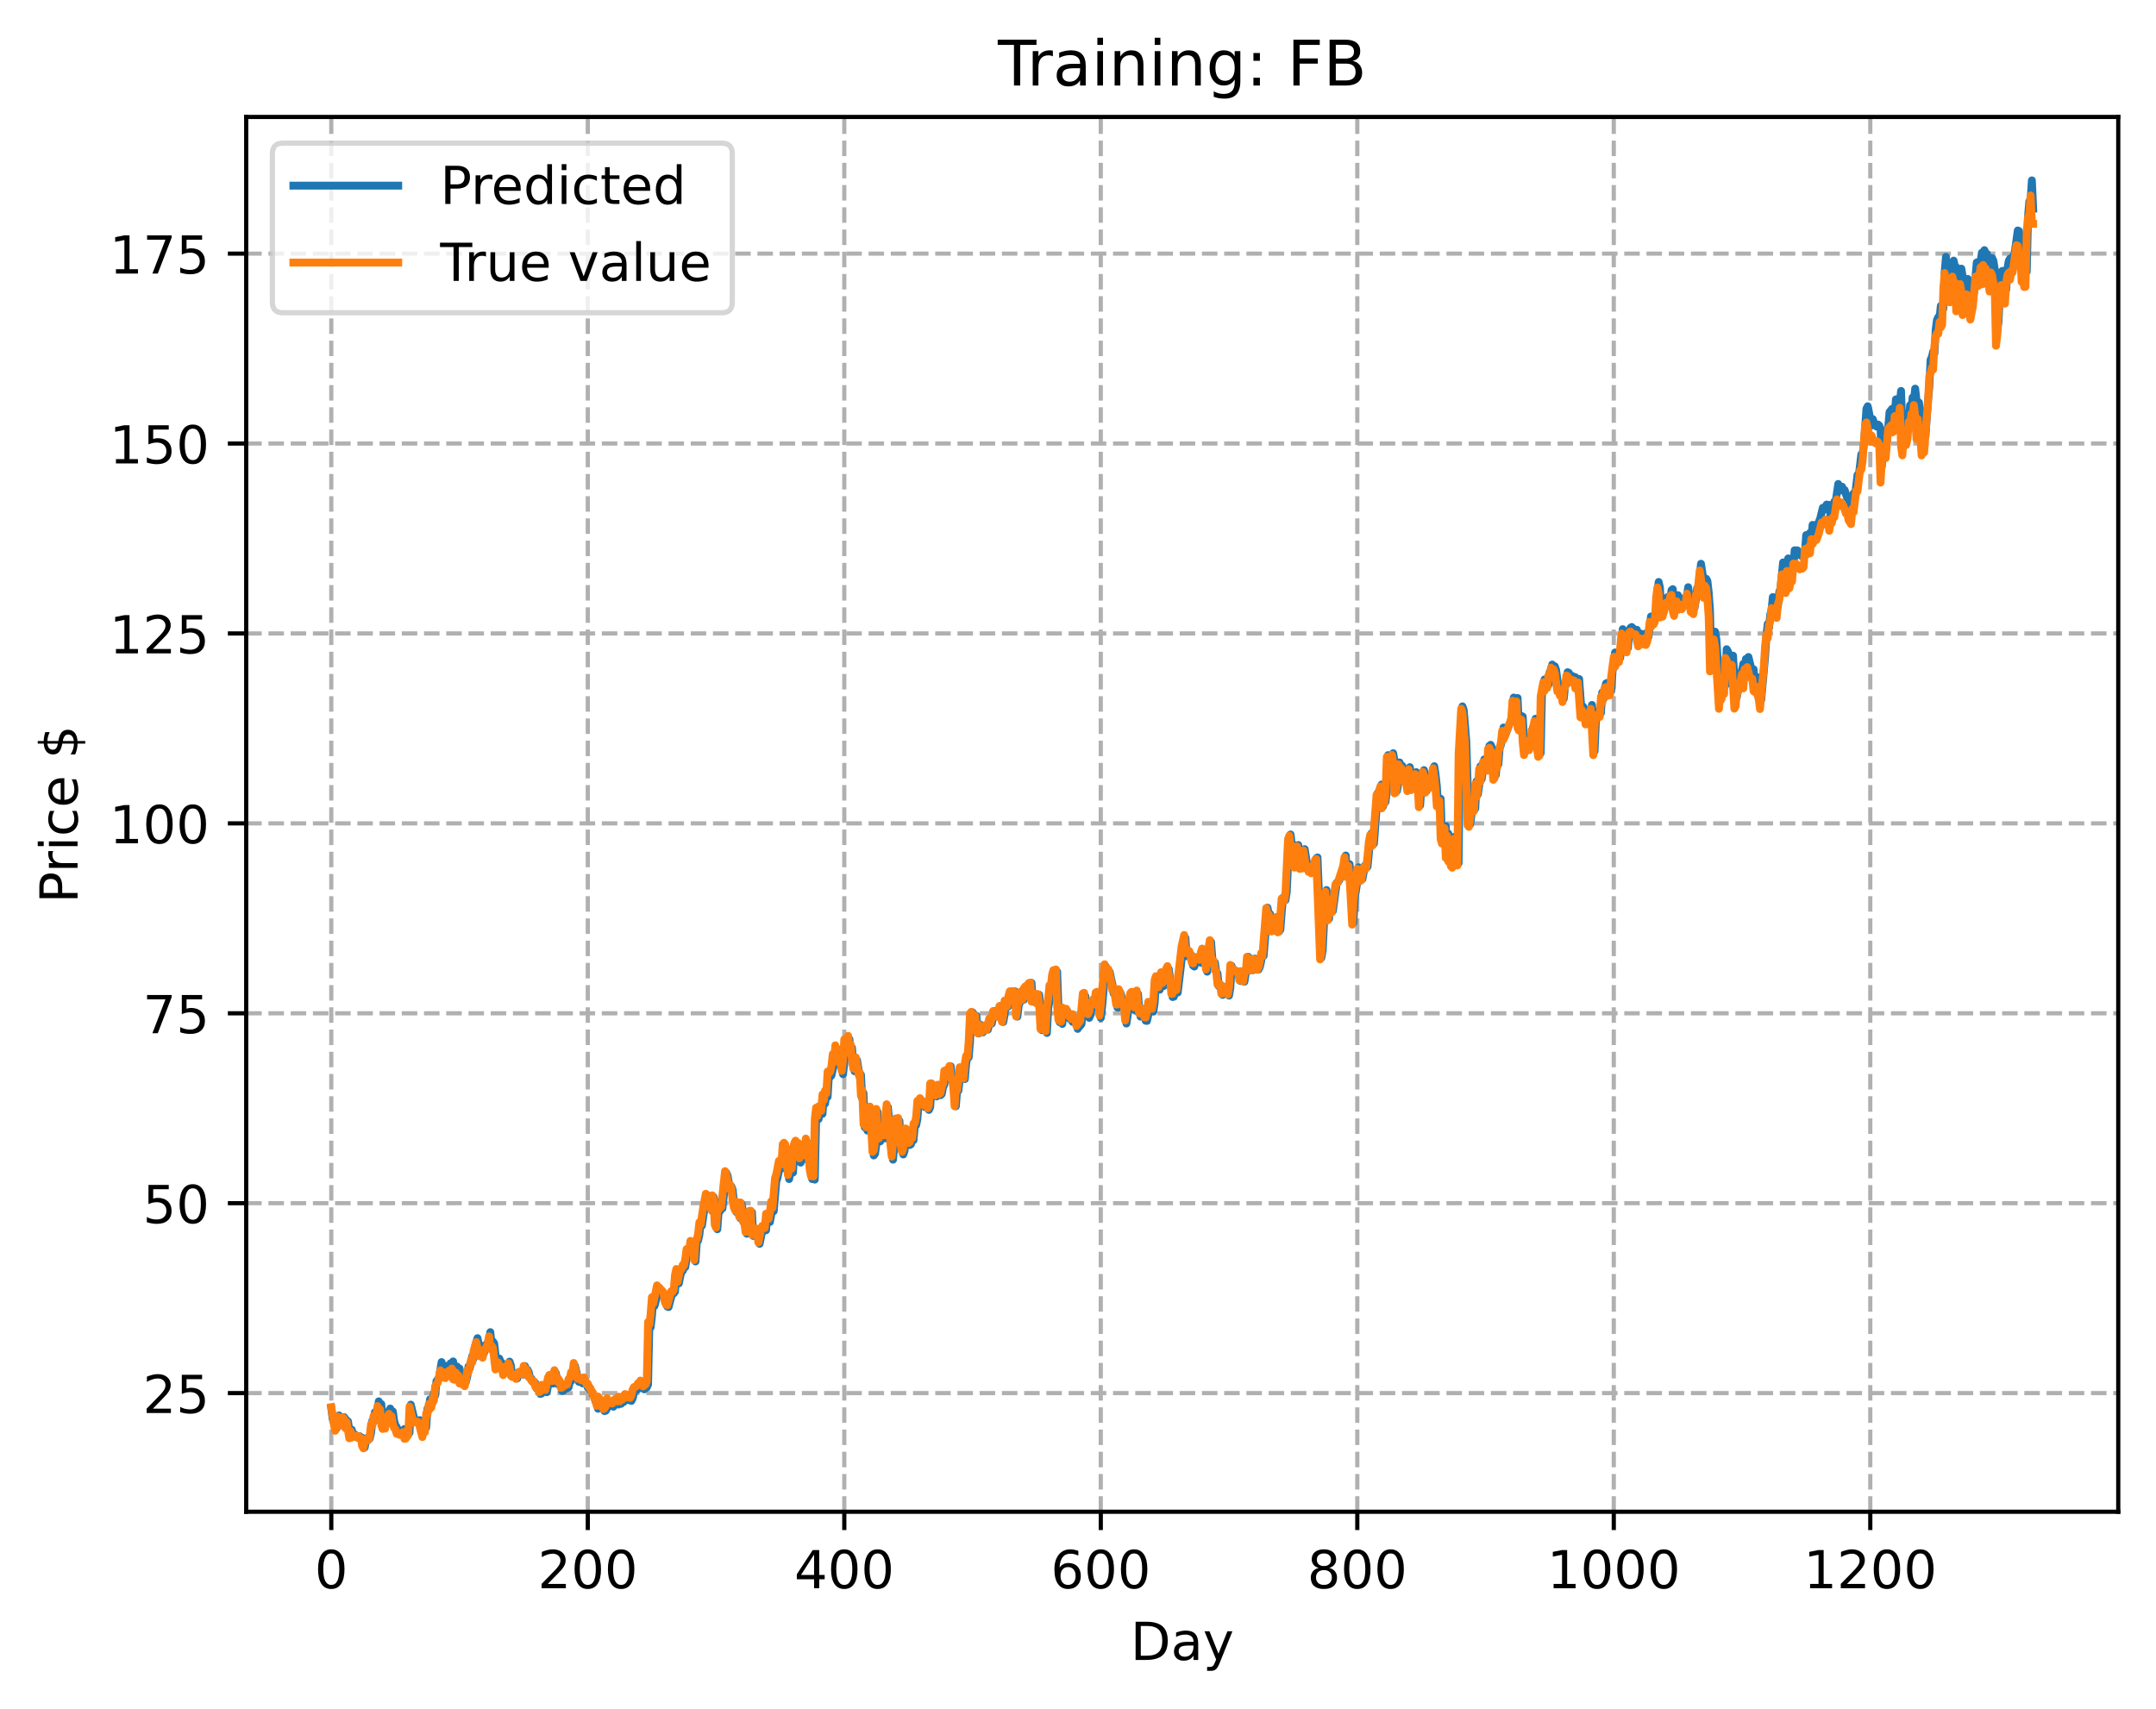 <?xml version="1.0" encoding="utf-8" standalone="no"?>
<!DOCTYPE svg PUBLIC "-//W3C//DTD SVG 1.1//EN"
  "http://www.w3.org/Graphics/SVG/1.1/DTD/svg11.dtd">
<!-- Created with matplotlib (https://matplotlib.org/) -->
<svg height="325.986pt" version="1.1" viewBox="0 0 411.286 325.986" width="411.286pt" xmlns="http://www.w3.org/2000/svg" xmlns:xlink="http://www.w3.org/1999/xlink">
 <defs>
  <style type="text/css">
*{stroke-linecap:butt;stroke-linejoin:round;}
  </style>
 </defs>
 <g id="figure_1">
  <g id="patch_1">
   <path d="M 0 325.986 
L 411.286 325.986 
L 411.286 0 
L 0 0 
z
" style="fill:#ffffff;"/>
  </g>
  <g id="axes_1">
   <g id="patch_2">
    <path d="M 46.966 288.43 
L 404.086 288.43 
L 404.086 22.318 
L 46.966 22.318 
z
" style="fill:#ffffff;"/>
   </g>
   <g id="matplotlib.axis_1">
    <g id="xtick_1">
     <g id="line2d_1">
      <path clip-path="url(#p0e936cb3b9)" d="M 63.198 288.43 
L 63.198 22.318 
" style="fill:none;stroke:#b0b0b0;stroke-dasharray:2.96,1.28;stroke-dashoffset:0;stroke-width:0.8;"/>
     </g>
     <g id="line2d_2">
      <defs>
       <path d="M 0 0 
L 0 3.5 
" id="mc04fe3bf24" style="stroke:#000000;stroke-width:0.8;"/>
      </defs>
      <g>
       <use style="stroke:#000000;stroke-width:0.8;" x="63.198" xlink:href="#mc04fe3bf24" y="288.43"/>
      </g>
     </g>
     <g id="text_1">
      <!-- 0 -->
      <defs>
       <path d="M 31.781 66.406 
Q 24.172 66.406 20.328 58.906 
Q 16.5 51.422 16.5 36.375 
Q 16.5 21.391 20.328 13.891 
Q 24.172 6.391 31.781 6.391 
Q 39.453 6.391 43.281 13.891 
Q 47.125 21.391 47.125 36.375 
Q 47.125 51.422 43.281 58.906 
Q 39.453 66.406 31.781 66.406 
z
M 31.781 74.219 
Q 44.047 74.219 50.516 64.516 
Q 56.984 54.828 56.984 36.375 
Q 56.984 17.969 50.516 8.266 
Q 44.047 -1.422 31.781 -1.422 
Q 19.531 -1.422 13.062 8.266 
Q 6.594 17.969 6.594 36.375 
Q 6.594 54.828 13.062 64.516 
Q 19.531 74.219 31.781 74.219 
z
" id="DejaVuSans-48"/>
      </defs>
      <g transform="translate(60.017 303.029)scale(0.1 -0.1)">
       <use xlink:href="#DejaVuSans-48"/>
      </g>
     </g>
    </g>
    <g id="xtick_2">
     <g id="line2d_3">
      <path clip-path="url(#p0e936cb3b9)" d="M 112.129 288.43 
L 112.129 22.318 
" style="fill:none;stroke:#b0b0b0;stroke-dasharray:2.96,1.28;stroke-dashoffset:0;stroke-width:0.8;"/>
     </g>
     <g id="line2d_4">
      <g>
       <use style="stroke:#000000;stroke-width:0.8;" x="112.129" xlink:href="#mc04fe3bf24" y="288.43"/>
      </g>
     </g>
     <g id="text_2">
      <!-- 200 -->
      <defs>
       <path d="M 19.188 8.297 
L 53.609 8.297 
L 53.609 0 
L 7.328 0 
L 7.328 8.297 
Q 12.938 14.109 22.625 23.891 
Q 32.328 33.688 34.812 36.531 
Q 39.547 41.844 41.422 45.531 
Q 43.312 49.219 43.312 52.781 
Q 43.312 58.594 39.234 62.25 
Q 35.156 65.922 28.609 65.922 
Q 23.969 65.922 18.812 64.312 
Q 13.672 62.703 7.812 59.422 
L 7.812 69.391 
Q 13.766 71.781 18.938 73 
Q 24.125 74.219 28.422 74.219 
Q 39.75 74.219 46.484 68.547 
Q 53.219 62.891 53.219 53.422 
Q 53.219 48.922 51.531 44.891 
Q 49.859 40.875 45.406 35.406 
Q 44.188 33.984 37.641 27.219 
Q 31.109 20.453 19.188 8.297 
z
" id="DejaVuSans-50"/>
      </defs>
      <g transform="translate(102.585 303.029)scale(0.1 -0.1)">
       <use xlink:href="#DejaVuSans-50"/>
       <use x="63.623" xlink:href="#DejaVuSans-48"/>
       <use x="127.246" xlink:href="#DejaVuSans-48"/>
      </g>
     </g>
    </g>
    <g id="xtick_3">
     <g id="line2d_5">
      <path clip-path="url(#p0e936cb3b9)" d="M 161.06 288.43 
L 161.06 22.318 
" style="fill:none;stroke:#b0b0b0;stroke-dasharray:2.96,1.28;stroke-dashoffset:0;stroke-width:0.8;"/>
     </g>
     <g id="line2d_6">
      <g>
       <use style="stroke:#000000;stroke-width:0.8;" x="161.06" xlink:href="#mc04fe3bf24" y="288.43"/>
      </g>
     </g>
     <g id="text_3">
      <!-- 400 -->
      <defs>
       <path d="M 37.797 64.312 
L 12.891 25.391 
L 37.797 25.391 
z
M 35.203 72.906 
L 47.609 72.906 
L 47.609 25.391 
L 58.016 25.391 
L 58.016 17.188 
L 47.609 17.188 
L 47.609 0 
L 37.797 0 
L 37.797 17.188 
L 4.891 17.188 
L 4.891 26.703 
z
" id="DejaVuSans-52"/>
      </defs>
      <g transform="translate(151.516 303.029)scale(0.1 -0.1)">
       <use xlink:href="#DejaVuSans-52"/>
       <use x="63.623" xlink:href="#DejaVuSans-48"/>
       <use x="127.246" xlink:href="#DejaVuSans-48"/>
      </g>
     </g>
    </g>
    <g id="xtick_4">
     <g id="line2d_7">
      <path clip-path="url(#p0e936cb3b9)" d="M 209.99 288.43 
L 209.99 22.318 
" style="fill:none;stroke:#b0b0b0;stroke-dasharray:2.96,1.28;stroke-dashoffset:0;stroke-width:0.8;"/>
     </g>
     <g id="line2d_8">
      <g>
       <use style="stroke:#000000;stroke-width:0.8;" x="209.99" xlink:href="#mc04fe3bf24" y="288.43"/>
      </g>
     </g>
     <g id="text_4">
      <!-- 600 -->
      <defs>
       <path d="M 33.016 40.375 
Q 26.375 40.375 22.484 35.828 
Q 18.609 31.297 18.609 23.391 
Q 18.609 15.531 22.484 10.953 
Q 26.375 6.391 33.016 6.391 
Q 39.656 6.391 43.531 10.953 
Q 47.406 15.531 47.406 23.391 
Q 47.406 31.297 43.531 35.828 
Q 39.656 40.375 33.016 40.375 
z
M 52.594 71.297 
L 52.594 62.312 
Q 48.875 64.062 45.094 64.984 
Q 41.312 65.922 37.594 65.922 
Q 27.828 65.922 22.672 59.328 
Q 17.531 52.734 16.797 39.406 
Q 19.672 43.656 24.016 45.922 
Q 28.375 48.188 33.594 48.188 
Q 44.578 48.188 50.953 41.516 
Q 57.328 34.859 57.328 23.391 
Q 57.328 12.156 50.688 5.359 
Q 44.047 -1.422 33.016 -1.422 
Q 20.359 -1.422 13.672 8.266 
Q 6.984 17.969 6.984 36.375 
Q 6.984 53.656 15.188 63.938 
Q 23.391 74.219 37.203 74.219 
Q 40.922 74.219 44.703 73.484 
Q 48.484 72.75 52.594 71.297 
z
" id="DejaVuSans-54"/>
      </defs>
      <g transform="translate(200.446 303.029)scale(0.1 -0.1)">
       <use xlink:href="#DejaVuSans-54"/>
       <use x="63.623" xlink:href="#DejaVuSans-48"/>
       <use x="127.246" xlink:href="#DejaVuSans-48"/>
      </g>
     </g>
    </g>
    <g id="xtick_5">
     <g id="line2d_9">
      <path clip-path="url(#p0e936cb3b9)" d="M 258.921 288.43 
L 258.921 22.318 
" style="fill:none;stroke:#b0b0b0;stroke-dasharray:2.96,1.28;stroke-dashoffset:0;stroke-width:0.8;"/>
     </g>
     <g id="line2d_10">
      <g>
       <use style="stroke:#000000;stroke-width:0.8;" x="258.921" xlink:href="#mc04fe3bf24" y="288.43"/>
      </g>
     </g>
     <g id="text_5">
      <!-- 800 -->
      <defs>
       <path d="M 31.781 34.625 
Q 24.75 34.625 20.719 30.859 
Q 16.703 27.094 16.703 20.516 
Q 16.703 13.922 20.719 10.156 
Q 24.75 6.391 31.781 6.391 
Q 38.812 6.391 42.859 10.172 
Q 46.922 13.969 46.922 20.516 
Q 46.922 27.094 42.891 30.859 
Q 38.875 34.625 31.781 34.625 
z
M 21.922 38.812 
Q 15.578 40.375 12.031 44.719 
Q 8.5 49.078 8.5 55.328 
Q 8.5 64.062 14.719 69.141 
Q 20.953 74.219 31.781 74.219 
Q 42.672 74.219 48.875 69.141 
Q 55.078 64.062 55.078 55.328 
Q 55.078 49.078 51.531 44.719 
Q 48 40.375 41.703 38.812 
Q 48.828 37.156 52.797 32.312 
Q 56.781 27.484 56.781 20.516 
Q 56.781 9.906 50.312 4.234 
Q 43.844 -1.422 31.781 -1.422 
Q 19.734 -1.422 13.25 4.234 
Q 6.781 9.906 6.781 20.516 
Q 6.781 27.484 10.781 32.312 
Q 14.797 37.156 21.922 38.812 
z
M 18.312 54.391 
Q 18.312 48.734 21.844 45.562 
Q 25.391 42.391 31.781 42.391 
Q 38.141 42.391 41.719 45.562 
Q 45.312 48.734 45.312 54.391 
Q 45.312 60.062 41.719 63.234 
Q 38.141 66.406 31.781 66.406 
Q 25.391 66.406 21.844 63.234 
Q 18.312 60.062 18.312 54.391 
z
" id="DejaVuSans-56"/>
      </defs>
      <g transform="translate(249.377 303.029)scale(0.1 -0.1)">
       <use xlink:href="#DejaVuSans-56"/>
       <use x="63.623" xlink:href="#DejaVuSans-48"/>
       <use x="127.246" xlink:href="#DejaVuSans-48"/>
      </g>
     </g>
    </g>
    <g id="xtick_6">
     <g id="line2d_11">
      <path clip-path="url(#p0e936cb3b9)" d="M 307.851 288.43 
L 307.851 22.318 
" style="fill:none;stroke:#b0b0b0;stroke-dasharray:2.96,1.28;stroke-dashoffset:0;stroke-width:0.8;"/>
     </g>
     <g id="line2d_12">
      <g>
       <use style="stroke:#000000;stroke-width:0.8;" x="307.851" xlink:href="#mc04fe3bf24" y="288.43"/>
      </g>
     </g>
     <g id="text_6">
      <!-- 1000 -->
      <defs>
       <path d="M 12.406 8.297 
L 28.516 8.297 
L 28.516 63.922 
L 10.984 60.406 
L 10.984 69.391 
L 28.422 72.906 
L 38.281 72.906 
L 38.281 8.297 
L 54.391 8.297 
L 54.391 0 
L 12.406 0 
z
" id="DejaVuSans-49"/>
      </defs>
      <g transform="translate(295.126 303.029)scale(0.1 -0.1)">
       <use xlink:href="#DejaVuSans-49"/>
       <use x="63.623" xlink:href="#DejaVuSans-48"/>
       <use x="127.246" xlink:href="#DejaVuSans-48"/>
       <use x="190.869" xlink:href="#DejaVuSans-48"/>
      </g>
     </g>
    </g>
    <g id="xtick_7">
     <g id="line2d_13">
      <path clip-path="url(#p0e936cb3b9)" d="M 356.782 288.43 
L 356.782 22.318 
" style="fill:none;stroke:#b0b0b0;stroke-dasharray:2.96,1.28;stroke-dashoffset:0;stroke-width:0.8;"/>
     </g>
     <g id="line2d_14">
      <g>
       <use style="stroke:#000000;stroke-width:0.8;" x="356.782" xlink:href="#mc04fe3bf24" y="288.43"/>
      </g>
     </g>
     <g id="text_7">
      <!-- 1200 -->
      <g transform="translate(344.057 303.029)scale(0.1 -0.1)">
       <use xlink:href="#DejaVuSans-49"/>
       <use x="63.623" xlink:href="#DejaVuSans-50"/>
       <use x="127.246" xlink:href="#DejaVuSans-48"/>
       <use x="190.869" xlink:href="#DejaVuSans-48"/>
      </g>
     </g>
    </g>
    <g id="text_8">
     <!-- Day -->
     <defs>
      <path d="M 19.672 64.797 
L 19.672 8.109 
L 31.594 8.109 
Q 46.688 8.109 53.688 14.938 
Q 60.688 21.781 60.688 36.531 
Q 60.688 51.172 53.688 57.984 
Q 46.688 64.797 31.594 64.797 
z
M 9.812 72.906 
L 30.078 72.906 
Q 51.266 72.906 61.172 64.094 
Q 71.094 55.281 71.094 36.531 
Q 71.094 17.672 61.125 8.828 
Q 51.172 0 30.078 0 
L 9.812 0 
z
" id="DejaVuSans-68"/>
      <path d="M 34.281 27.484 
Q 23.391 27.484 19.188 25 
Q 14.984 22.516 14.984 16.5 
Q 14.984 11.719 18.141 8.906 
Q 21.297 6.109 26.703 6.109 
Q 34.188 6.109 38.703 11.406 
Q 43.219 16.703 43.219 25.484 
L 43.219 27.484 
z
M 52.203 31.203 
L 52.203 0 
L 43.219 0 
L 43.219 8.297 
Q 40.141 3.328 35.547 0.953 
Q 30.953 -1.422 24.312 -1.422 
Q 15.922 -1.422 10.953 3.297 
Q 6 8.016 6 15.922 
Q 6 25.141 12.172 29.828 
Q 18.359 34.516 30.609 34.516 
L 43.219 34.516 
L 43.219 35.406 
Q 43.219 41.609 39.141 45 
Q 35.062 48.391 27.688 48.391 
Q 23 48.391 18.547 47.266 
Q 14.109 46.141 10.016 43.891 
L 10.016 52.203 
Q 14.938 54.109 19.578 55.047 
Q 24.219 56 28.609 56 
Q 40.484 56 46.344 49.844 
Q 52.203 43.703 52.203 31.203 
z
" id="DejaVuSans-97"/>
      <path d="M 32.172 -5.078 
Q 28.375 -14.844 24.75 -17.812 
Q 21.141 -20.797 15.094 -20.797 
L 7.906 -20.797 
L 7.906 -13.281 
L 13.188 -13.281 
Q 16.891 -13.281 18.938 -11.516 
Q 21 -9.766 23.484 -3.219 
L 25.094 0.875 
L 2.984 54.688 
L 12.5 54.688 
L 29.594 11.922 
L 46.688 54.688 
L 56.203 54.688 
z
" id="DejaVuSans-121"/>
     </defs>
     <g transform="translate(215.652 316.707)scale(0.1 -0.1)">
      <use xlink:href="#DejaVuSans-68"/>
      <use x="77.002" xlink:href="#DejaVuSans-97"/>
      <use x="138.281" xlink:href="#DejaVuSans-121"/>
     </g>
    </g>
   </g>
   <g id="matplotlib.axis_2">
    <g id="ytick_1">
     <g id="line2d_15">
      <path clip-path="url(#p0e936cb3b9)" d="M 46.966 265.797 
L 404.086 265.797 
" style="fill:none;stroke:#b0b0b0;stroke-dasharray:2.96,1.28;stroke-dashoffset:0;stroke-width:0.8;"/>
     </g>
     <g id="line2d_16">
      <defs>
       <path d="M 0 0 
L -3.5 0 
" id="m15b2ac3fc7" style="stroke:#000000;stroke-width:0.8;"/>
      </defs>
      <g>
       <use style="stroke:#000000;stroke-width:0.8;" x="46.966" xlink:href="#m15b2ac3fc7" y="265.797"/>
      </g>
     </g>
     <g id="text_9">
      <!-- 25 -->
      <defs>
       <path d="M 10.797 72.906 
L 49.516 72.906 
L 49.516 64.594 
L 19.828 64.594 
L 19.828 46.734 
Q 21.969 47.469 24.109 47.828 
Q 26.266 48.188 28.422 48.188 
Q 40.625 48.188 47.75 41.5 
Q 54.891 34.812 54.891 23.391 
Q 54.891 11.625 47.562 5.094 
Q 40.234 -1.422 26.906 -1.422 
Q 22.312 -1.422 17.547 -0.641 
Q 12.797 0.141 7.719 1.703 
L 7.719 11.625 
Q 12.109 9.234 16.797 8.062 
Q 21.484 6.891 26.703 6.891 
Q 35.156 6.891 40.078 11.328 
Q 45.016 15.766 45.016 23.391 
Q 45.016 31 40.078 35.438 
Q 35.156 39.891 26.703 39.891 
Q 22.75 39.891 18.812 39.016 
Q 14.891 38.141 10.797 36.281 
z
" id="DejaVuSans-53"/>
      </defs>
      <g transform="translate(27.241 269.596)scale(0.1 -0.1)">
       <use xlink:href="#DejaVuSans-50"/>
       <use x="63.623" xlink:href="#DejaVuSans-53"/>
      </g>
     </g>
    </g>
    <g id="ytick_2">
     <g id="line2d_17">
      <path clip-path="url(#p0e936cb3b9)" d="M 46.966 229.563 
L 404.086 229.563 
" style="fill:none;stroke:#b0b0b0;stroke-dasharray:2.96,1.28;stroke-dashoffset:0;stroke-width:0.8;"/>
     </g>
     <g id="line2d_18">
      <g>
       <use style="stroke:#000000;stroke-width:0.8;" x="46.966" xlink:href="#m15b2ac3fc7" y="229.563"/>
      </g>
     </g>
     <g id="text_10">
      <!-- 50 -->
      <g transform="translate(27.241 233.362)scale(0.1 -0.1)">
       <use xlink:href="#DejaVuSans-53"/>
       <use x="63.623" xlink:href="#DejaVuSans-48"/>
      </g>
     </g>
    </g>
    <g id="ytick_3">
     <g id="line2d_19">
      <path clip-path="url(#p0e936cb3b9)" d="M 46.966 193.328 
L 404.086 193.328 
" style="fill:none;stroke:#b0b0b0;stroke-dasharray:2.96,1.28;stroke-dashoffset:0;stroke-width:0.8;"/>
     </g>
     <g id="line2d_20">
      <g>
       <use style="stroke:#000000;stroke-width:0.8;" x="46.966" xlink:href="#m15b2ac3fc7" y="193.328"/>
      </g>
     </g>
     <g id="text_11">
      <!-- 75 -->
      <defs>
       <path d="M 8.203 72.906 
L 55.078 72.906 
L 55.078 68.703 
L 28.609 0 
L 18.312 0 
L 43.219 64.594 
L 8.203 64.594 
z
" id="DejaVuSans-55"/>
      </defs>
      <g transform="translate(27.241 197.127)scale(0.1 -0.1)">
       <use xlink:href="#DejaVuSans-55"/>
       <use x="63.623" xlink:href="#DejaVuSans-53"/>
      </g>
     </g>
    </g>
    <g id="ytick_4">
     <g id="line2d_21">
      <path clip-path="url(#p0e936cb3b9)" d="M 46.966 157.094 
L 404.086 157.094 
" style="fill:none;stroke:#b0b0b0;stroke-dasharray:2.96,1.28;stroke-dashoffset:0;stroke-width:0.8;"/>
     </g>
     <g id="line2d_22">
      <g>
       <use style="stroke:#000000;stroke-width:0.8;" x="46.966" xlink:href="#m15b2ac3fc7" y="157.094"/>
      </g>
     </g>
     <g id="text_12">
      <!-- 100 -->
      <g transform="translate(20.878 160.893)scale(0.1 -0.1)">
       <use xlink:href="#DejaVuSans-49"/>
       <use x="63.623" xlink:href="#DejaVuSans-48"/>
       <use x="127.246" xlink:href="#DejaVuSans-48"/>
      </g>
     </g>
    </g>
    <g id="ytick_5">
     <g id="line2d_23">
      <path clip-path="url(#p0e936cb3b9)" d="M 46.966 120.859 
L 404.086 120.859 
" style="fill:none;stroke:#b0b0b0;stroke-dasharray:2.96,1.28;stroke-dashoffset:0;stroke-width:0.8;"/>
     </g>
     <g id="line2d_24">
      <g>
       <use style="stroke:#000000;stroke-width:0.8;" x="46.966" xlink:href="#m15b2ac3fc7" y="120.859"/>
      </g>
     </g>
     <g id="text_13">
      <!-- 125 -->
      <g transform="translate(20.878 124.659)scale(0.1 -0.1)">
       <use xlink:href="#DejaVuSans-49"/>
       <use x="63.623" xlink:href="#DejaVuSans-50"/>
       <use x="127.246" xlink:href="#DejaVuSans-53"/>
      </g>
     </g>
    </g>
    <g id="ytick_6">
     <g id="line2d_25">
      <path clip-path="url(#p0e936cb3b9)" d="M 46.966 84.625 
L 404.086 84.625 
" style="fill:none;stroke:#b0b0b0;stroke-dasharray:2.96,1.28;stroke-dashoffset:0;stroke-width:0.8;"/>
     </g>
     <g id="line2d_26">
      <g>
       <use style="stroke:#000000;stroke-width:0.8;" x="46.966" xlink:href="#m15b2ac3fc7" y="84.625"/>
      </g>
     </g>
     <g id="text_14">
      <!-- 150 -->
      <g transform="translate(20.878 88.424)scale(0.1 -0.1)">
       <use xlink:href="#DejaVuSans-49"/>
       <use x="63.623" xlink:href="#DejaVuSans-53"/>
       <use x="127.246" xlink:href="#DejaVuSans-48"/>
      </g>
     </g>
    </g>
    <g id="ytick_7">
     <g id="line2d_27">
      <path clip-path="url(#p0e936cb3b9)" d="M 46.966 48.39 
L 404.086 48.39 
" style="fill:none;stroke:#b0b0b0;stroke-dasharray:2.96,1.28;stroke-dashoffset:0;stroke-width:0.8;"/>
     </g>
     <g id="line2d_28">
      <g>
       <use style="stroke:#000000;stroke-width:0.8;" x="46.966" xlink:href="#m15b2ac3fc7" y="48.39"/>
      </g>
     </g>
     <g id="text_15">
      <!-- 175 -->
      <g transform="translate(20.878 52.19)scale(0.1 -0.1)">
       <use xlink:href="#DejaVuSans-49"/>
       <use x="63.623" xlink:href="#DejaVuSans-55"/>
       <use x="127.246" xlink:href="#DejaVuSans-53"/>
      </g>
     </g>
    </g>
    <g id="text_16">
     <!-- Price $ -->
     <defs>
      <path d="M 19.672 64.797 
L 19.672 37.406 
L 32.078 37.406 
Q 38.969 37.406 42.719 40.969 
Q 46.484 44.531 46.484 51.125 
Q 46.484 57.672 42.719 61.234 
Q 38.969 64.797 32.078 64.797 
z
M 9.812 72.906 
L 32.078 72.906 
Q 44.344 72.906 50.609 67.359 
Q 56.891 61.812 56.891 51.125 
Q 56.891 40.328 50.609 34.812 
Q 44.344 29.297 32.078 29.297 
L 19.672 29.297 
L 19.672 0 
L 9.812 0 
z
" id="DejaVuSans-80"/>
      <path d="M 41.109 46.297 
Q 39.594 47.172 37.812 47.578 
Q 36.031 48 33.891 48 
Q 26.266 48 22.188 43.047 
Q 18.109 38.094 18.109 28.812 
L 18.109 0 
L 9.078 0 
L 9.078 54.688 
L 18.109 54.688 
L 18.109 46.188 
Q 20.953 51.172 25.484 53.578 
Q 30.031 56 36.531 56 
Q 37.453 56 38.578 55.875 
Q 39.703 55.766 41.062 55.516 
z
" id="DejaVuSans-114"/>
      <path d="M 9.422 54.688 
L 18.406 54.688 
L 18.406 0 
L 9.422 0 
z
M 9.422 75.984 
L 18.406 75.984 
L 18.406 64.594 
L 9.422 64.594 
z
" id="DejaVuSans-105"/>
      <path d="M 48.781 52.594 
L 48.781 44.188 
Q 44.969 46.297 41.141 47.344 
Q 37.312 48.391 33.406 48.391 
Q 24.656 48.391 19.812 42.844 
Q 14.984 37.312 14.984 27.297 
Q 14.984 17.281 19.812 11.734 
Q 24.656 6.203 33.406 6.203 
Q 37.312 6.203 41.141 7.25 
Q 44.969 8.297 48.781 10.406 
L 48.781 2.094 
Q 45.016 0.344 40.984 -0.531 
Q 36.969 -1.422 32.422 -1.422 
Q 20.062 -1.422 12.781 6.344 
Q 5.516 14.109 5.516 27.297 
Q 5.516 40.672 12.859 48.328 
Q 20.219 56 33.016 56 
Q 37.156 56 41.109 55.141 
Q 45.062 54.297 48.781 52.594 
z
" id="DejaVuSans-99"/>
      <path d="M 56.203 29.594 
L 56.203 25.203 
L 14.891 25.203 
Q 15.484 15.922 20.484 11.062 
Q 25.484 6.203 34.422 6.203 
Q 39.594 6.203 44.453 7.469 
Q 49.312 8.734 54.109 11.281 
L 54.109 2.781 
Q 49.266 0.734 44.188 -0.344 
Q 39.109 -1.422 33.891 -1.422 
Q 20.797 -1.422 13.156 6.188 
Q 5.516 13.812 5.516 26.812 
Q 5.516 40.234 12.766 48.109 
Q 20.016 56 32.328 56 
Q 43.359 56 49.781 48.891 
Q 56.203 41.797 56.203 29.594 
z
M 47.219 32.234 
Q 47.125 39.594 43.094 43.984 
Q 39.062 48.391 32.422 48.391 
Q 24.906 48.391 20.391 44.141 
Q 15.875 39.891 15.188 32.172 
z
" id="DejaVuSans-101"/>
      <path id="DejaVuSans-32"/>
      <path d="M 33.797 -14.703 
L 28.906 -14.703 
L 28.859 0 
Q 23.734 0.094 18.609 1.188 
Q 13.484 2.297 8.297 4.5 
L 8.297 13.281 
Q 13.281 10.156 18.375 8.562 
Q 23.484 6.984 28.906 6.938 
L 28.906 29.203 
Q 18.109 30.953 13.203 35.156 
Q 8.297 39.359 8.297 46.688 
Q 8.297 54.641 13.625 59.219 
Q 18.953 63.812 28.906 64.5 
L 28.906 75.984 
L 33.797 75.984 
L 33.797 64.656 
Q 38.328 64.453 42.578 63.688 
Q 46.828 62.938 50.875 61.625 
L 50.875 53.078 
Q 46.828 55.125 42.547 56.25 
Q 38.281 57.375 33.797 57.562 
L 33.797 36.719 
Q 44.875 35.016 50.094 30.609 
Q 55.328 26.219 55.328 18.609 
Q 55.328 10.359 49.781 5.594 
Q 44.234 0.828 33.797 0.094 
z
M 28.906 37.594 
L 28.906 57.625 
Q 23.25 56.984 20.266 54.391 
Q 17.281 51.812 17.281 47.516 
Q 17.281 43.312 20.031 40.969 
Q 22.797 38.625 28.906 37.594 
z
M 33.797 28.219 
L 33.797 7.078 
Q 39.984 7.906 43.141 10.594 
Q 46.297 13.281 46.297 17.672 
Q 46.297 21.969 43.281 24.5 
Q 40.281 27.047 33.797 28.219 
z
" id="DejaVuSans-36"/>
     </defs>
     <g transform="translate(14.798 172.342)rotate(-90)scale(0.1 -0.1)">
      <use xlink:href="#DejaVuSans-80"/>
      <use x="58.553" xlink:href="#DejaVuSans-114"/>
      <use x="99.666" xlink:href="#DejaVuSans-105"/>
      <use x="127.449" xlink:href="#DejaVuSans-99"/>
      <use x="182.43" xlink:href="#DejaVuSans-101"/>
      <use x="243.953" xlink:href="#DejaVuSans-32"/>
      <use x="275.74" xlink:href="#DejaVuSans-36"/>
     </g>
    </g>
   </g>
   <g id="line2d_29">
    <path clip-path="url(#p0e936cb3b9)" d="M 63.198 268.711 
L 63.443 270.629 
L 64.177 272.565 
L 64.666 270.054 
L 64.911 271.842 
L 65.156 271.871 
L 65.4 271.447 
L 65.645 270.377 
L 65.89 270.697 
L 66.134 272.325 
L 66.379 271.171 
L 66.868 274.267 
L 67.113 272.781 
L 67.357 274.058 
L 67.602 273.611 
L 68.336 274.268 
L 68.581 274.015 
L 68.825 274.283 
L 69.07 274.303 
L 69.315 275.714 
L 69.559 276.194 
L 69.804 274.992 
L 70.049 274.35 
L 70.293 274.266 
L 70.538 274.441 
L 70.783 273.399 
L 71.027 271.036 
L 71.272 271.293 
L 71.517 269.436 
L 71.761 270.012 
L 72.006 269.38 
L 72.251 267.369 
L 72.495 268.301 
L 72.74 267.888 
L 72.984 270.885 
L 73.229 271.629 
L 73.474 271.146 
L 73.718 271.592 
L 73.963 269.66 
L 74.452 268.744 
L 74.697 269.465 
L 74.942 269.3 
L 75.186 271.068 
L 75.431 271.954 
L 75.676 272.268 
L 75.92 273.077 
L 76.165 272.882 
L 76.41 273.188 
L 76.654 273.142 
L 76.899 273.231 
L 77.144 272.652 
L 77.388 273.948 
L 77.633 273.987 
L 78.122 273.367 
L 78.367 267.994 
L 79.101 271.012 
L 79.345 271.014 
L 79.59 271.133 
L 80.079 270.946 
L 80.813 273.226 
L 81.058 272.043 
L 81.303 272.375 
L 81.547 268.736 
L 81.792 269.001 
L 82.037 266.963 
L 82.281 267.883 
L 82.526 267.607 
L 82.771 265.847 
L 83.015 266.27 
L 83.26 263.5 
L 83.749 262.883 
L 84.239 259.871 
L 84.483 261.384 
L 84.972 260.615 
L 85.217 261.612 
L 85.706 260.608 
L 85.951 260.113 
L 86.196 260.815 
L 86.44 259.746 
L 86.685 262.011 
L 86.93 261.973 
L 87.174 260.718 
L 87.419 261.23 
L 87.664 261.1 
L 87.908 262.85 
L 88.153 261.986 
L 88.642 263.393 
L 88.887 263.646 
L 89.132 262.678 
L 89.376 260.696 
L 89.621 261.049 
L 90.11 258.664 
L 90.355 259.182 
L 90.599 256.961 
L 91.089 255.309 
L 91.578 257.618 
L 91.823 257.959 
L 92.067 257.511 
L 92.312 258.206 
L 92.557 256.663 
L 92.801 256.536 
L 93.046 256.174 
L 93.291 255.52 
L 93.535 254.16 
L 93.78 256.581 
L 94.025 255.944 
L 94.269 256.285 
L 94.759 260.499 
L 95.248 259.195 
L 95.493 259.814 
L 95.737 260.013 
L 95.982 260.513 
L 96.227 261.874 
L 96.716 260.352 
L 96.96 260.655 
L 97.205 259.784 
L 97.45 260.498 
L 97.694 262.235 
L 97.939 262.503 
L 98.428 262.219 
L 98.673 263.003 
L 99.162 261.745 
L 99.407 261.845 
L 99.652 262.148 
L 99.896 262.258 
L 100.141 260.636 
L 100.386 261.557 
L 100.63 261.328 
L 100.875 261.821 
L 101.12 262.935 
L 101.364 262.994 
L 101.609 263.595 
L 101.854 263.839 
L 102.098 263.831 
L 102.343 264.874 
L 102.587 265.078 
L 102.832 265.096 
L 103.077 265.966 
L 103.321 265.881 
L 103.566 264.595 
L 103.811 265.341 
L 104.3 265.631 
L 104.789 263.268 
L 105.034 262.817 
L 105.279 263.584 
L 105.523 263.983 
L 105.768 262.578 
L 106.013 261.935 
L 106.502 264.143 
L 106.747 263.57 
L 106.991 264.013 
L 107.236 265.395 
L 107.481 265.344 
L 107.725 264.998 
L 107.97 264.971 
L 108.459 264.716 
L 108.704 263.686 
L 108.948 263.504 
L 109.193 262.33 
L 109.438 262.82 
L 109.682 260.584 
L 110.416 263.639 
L 110.661 263.305 
L 110.906 263.422 
L 111.15 263.947 
L 111.395 263.762 
L 111.64 263.399 
L 112.129 264.748 
L 112.374 264.572 
L 112.618 265.285 
L 112.863 265.424 
L 113.108 266.127 
L 113.352 266.282 
L 113.597 267.386 
L 113.842 267.694 
L 114.086 268.784 
L 114.331 266.969 
L 114.575 267.257 
L 114.82 267.967 
L 115.065 268.214 
L 115.309 269.225 
L 115.554 269.166 
L 115.799 268.743 
L 116.043 267.286 
L 116.533 268.115 
L 117.022 268.394 
L 117.511 267.564 
L 117.756 267.397 
L 118.001 267.98 
L 118.245 267.003 
L 118.49 267.84 
L 118.735 267.371 
L 118.979 267.493 
L 119.224 266.733 
L 119.469 266.351 
L 119.713 266.545 
L 119.958 267.151 
L 120.203 267.003 
L 120.447 267.286 
L 120.692 266.812 
L 120.936 265.729 
L 121.181 265.279 
L 121.426 265.241 
L 121.67 265.063 
L 121.915 264.507 
L 122.16 264.408 
L 122.404 263.907 
L 122.894 265.085 
L 123.383 264.718 
L 123.628 264.162 
L 123.872 252.765 
L 124.117 253.258 
L 124.362 251.168 
L 124.606 247.964 
L 124.851 249.182 
L 125.34 247.333 
L 125.585 245.582 
L 125.83 246.539 
L 126.074 246.092 
L 126.319 246.553 
L 126.563 246.622 
L 126.808 247.032 
L 127.053 248.768 
L 127.297 249.286 
L 127.542 249.378 
L 128.031 247.537 
L 128.276 246.655 
L 128.521 246.775 
L 128.765 246.44 
L 129.01 243.527 
L 129.255 242.406 
L 129.499 244.874 
L 129.989 242.488 
L 130.233 242.483 
L 130.478 241.619 
L 130.723 241.754 
L 131.212 238.612 
L 131.457 238.501 
L 131.701 239.143 
L 131.946 237.047 
L 132.191 237.443 
L 132.435 238.079 
L 132.68 240.68 
L 132.924 236.936 
L 133.169 236.699 
L 133.414 235.601 
L 133.658 233.42 
L 133.903 233.857 
L 134.392 230.579 
L 134.882 228.014 
L 135.126 229.48 
L 135.371 229.216 
L 135.616 229.435 
L 135.86 231.034 
L 136.105 228.334 
L 136.35 229.096 
L 136.594 233.981 
L 136.839 234.535 
L 137.084 231.216 
L 137.328 231.116 
L 137.573 230.544 
L 137.818 230.577 
L 138.551 223.758 
L 138.796 224.299 
L 139.285 227.157 
L 139.53 226.352 
L 139.775 227.054 
L 140.019 229.539 
L 140.264 230.741 
L 140.509 231.281 
L 140.753 229.557 
L 140.998 230.218 
L 141.243 232.437 
L 141.487 229.716 
L 141.732 231.134 
L 141.977 233.408 
L 142.221 233.465 
L 142.466 235.395 
L 142.711 234.81 
L 142.955 231.751 
L 143.2 231.332 
L 143.445 231.292 
L 143.689 235.809 
L 143.934 235.073 
L 144.178 234.963 
L 144.423 234.591 
L 144.668 235.253 
L 144.912 237.318 
L 145.402 234.898 
L 145.646 234.134 
L 145.891 234.146 
L 146.136 234.726 
L 146.38 232.066 
L 146.87 233.153 
L 147.114 231.854 
L 147.359 229.831 
L 147.604 231.077 
L 148.093 225.384 
L 148.338 224.645 
L 148.827 222.138 
L 149.072 222.959 
L 149.316 222.856 
L 149.561 219.058 
L 149.806 218.811 
L 150.05 219.157 
L 150.539 224.961 
L 150.784 223.552 
L 151.029 223.493 
L 151.273 223.739 
L 151.518 219.922 
L 151.763 218.879 
L 152.007 218.418 
L 152.252 219.904 
L 152.497 218.869 
L 152.741 221.824 
L 152.986 219.157 
L 153.231 219.307 
L 153.475 219.888 
L 153.72 221.148 
L 153.965 217.927 
L 154.454 220.611 
L 154.699 223.711 
L 154.943 224.966 
L 155.188 222.708 
L 155.433 225.066 
L 155.677 214.119 
L 155.922 211.931 
L 156.166 213.511 
L 156.411 211.673 
L 156.656 212.512 
L 156.9 212.538 
L 157.145 209.411 
L 157.39 210.567 
L 157.634 208.683 
L 157.879 209.283 
L 158.124 205.125 
L 158.368 205.471 
L 158.613 205.183 
L 158.858 204.061 
L 159.102 201.781 
L 159.347 203.245 
L 159.592 200.044 
L 160.081 202.271 
L 160.57 203.414 
L 160.815 204.956 
L 161.06 202.936 
L 161.304 198.915 
L 161.794 201.48 
L 162.038 198.262 
L 162.283 201.041 
L 162.527 199.896 
L 162.772 202.847 
L 163.017 204.392 
L 163.261 202.944 
L 163.506 202.292 
L 163.995 205.452 
L 164.24 205.055 
L 164.485 209.624 
L 164.729 208.556 
L 164.974 215.101 
L 165.219 214.277 
L 165.463 215.714 
L 165.708 215.375 
L 165.953 211.974 
L 166.197 211.843 
L 166.687 220.462 
L 166.931 220.123 
L 167.176 218.304 
L 167.421 212.152 
L 167.665 216.857 
L 167.91 217.779 
L 168.644 216.053 
L 168.888 217.198 
L 169.378 211.236 
L 169.622 213.666 
L 169.867 214.384 
L 170.112 218.989 
L 170.356 221.264 
L 170.846 215.955 
L 171.09 213.965 
L 171.335 214.962 
L 171.58 213.853 
L 171.824 217.741 
L 172.069 219.392 
L 172.314 220.273 
L 172.558 219.577 
L 172.803 215.825 
L 173.048 215.779 
L 173.292 216.609 
L 173.537 218.465 
L 173.782 218.321 
L 174.026 216.6 
L 174.271 217.552 
L 174.515 214.761 
L 174.76 214.711 
L 175.005 213.522 
L 175.249 210.424 
L 175.494 210.383 
L 175.739 209.882 
L 175.983 210.655 
L 176.473 211.238 
L 176.717 210.543 
L 176.962 210.765 
L 177.207 211.763 
L 177.451 211.21 
L 177.696 207 
L 177.941 206.978 
L 178.185 209.111 
L 178.43 208.777 
L 178.675 209.194 
L 178.919 208.895 
L 179.164 207.146 
L 179.409 208.97 
L 179.653 208.733 
L 179.898 207.44 
L 180.142 206.937 
L 180.387 204.431 
L 180.632 204.863 
L 180.876 204.179 
L 181.121 204.572 
L 181.366 203.445 
L 181.61 205.784 
L 181.855 205.954 
L 182.1 207.405 
L 182.344 211.069 
L 182.589 207.888 
L 182.834 208.093 
L 183.323 203.758 
L 183.568 204.746 
L 183.812 204.08 
L 184.057 205.887 
L 184.302 202.979 
L 184.546 201.553 
L 184.791 201.741 
L 185.036 198.811 
L 185.28 193.431 
L 185.525 193.137 
L 185.77 193.503 
L 186.014 195.24 
L 186.259 193.806 
L 186.503 196.757 
L 186.748 197.163 
L 186.993 195.479 
L 187.237 196.672 
L 187.482 196.992 
L 187.727 195.98 
L 187.971 196.14 
L 188.216 195.601 
L 188.461 196.45 
L 188.95 194.321 
L 189.195 195.307 
L 189.684 192.885 
L 189.929 193.591 
L 190.173 193.947 
L 190.418 193.953 
L 190.663 193.294 
L 190.907 191.928 
L 191.397 194.981 
L 191.641 193.606 
L 191.886 190.913 
L 192.13 192.155 
L 192.375 191.984 
L 192.62 190.076 
L 192.864 189.169 
L 193.109 190.939 
L 193.598 189.131 
L 193.843 189.762 
L 194.088 193.961 
L 194.332 191.787 
L 194.577 191.274 
L 194.822 190.434 
L 195.066 189.119 
L 195.311 190.745 
L 195.556 188.603 
L 195.8 188.274 
L 196.045 190.174 
L 196.29 187.909 
L 196.534 187.614 
L 196.779 187.527 
L 197.024 191.13 
L 197.513 189.864 
L 197.758 189.701 
L 198.002 191.534 
L 198.247 189.796 
L 198.491 192.16 
L 198.736 196.539 
L 198.981 196.478 
L 199.225 195.635 
L 199.715 197.083 
L 199.959 192.321 
L 200.204 190.953 
L 200.449 188.448 
L 200.693 188.912 
L 200.938 186.49 
L 201.183 185.563 
L 201.427 186.12 
L 201.672 185.395 
L 201.917 192.486 
L 202.161 195.03 
L 202.406 193.748 
L 202.651 195.362 
L 202.895 192.665 
L 203.14 194.024 
L 203.629 192.936 
L 204.118 194.444 
L 204.363 194.295 
L 204.608 194.969 
L 204.852 194.041 
L 205.097 194.975 
L 205.342 194.84 
L 205.586 196.311 
L 205.831 195.891 
L 206.076 195.71 
L 206.32 195.367 
L 206.81 190.185 
L 207.054 190.086 
L 207.299 193.887 
L 207.544 193.379 
L 207.788 194.208 
L 208.033 193.641 
L 208.278 191.97 
L 208.522 191.706 
L 208.767 191.191 
L 209.012 192.095 
L 209.256 189.815 
L 209.501 189.66 
L 209.746 190.873 
L 209.99 194.213 
L 210.235 192.164 
L 210.724 186.711 
L 210.969 184.442 
L 211.213 185.682 
L 211.458 185.447 
L 211.703 185.483 
L 212.192 187.777 
L 212.437 189.533 
L 212.681 188.925 
L 213.171 192.235 
L 213.415 192.216 
L 213.66 189.277 
L 213.905 189.901 
L 214.149 191.385 
L 214.639 192.027 
L 214.883 195.283 
L 215.373 192.138 
L 215.617 191.412 
L 215.862 190.106 
L 216.106 189.844 
L 216.351 190.33 
L 216.596 192.833 
L 216.84 192.182 
L 217.085 189.637 
L 217.33 192.644 
L 217.574 193.969 
L 218.064 193.082 
L 218.308 193.121 
L 218.553 194.754 
L 218.798 194.79 
L 219.042 193.708 
L 219.287 191.78 
L 219.532 192.137 
L 219.776 192.853 
L 220.021 193.015 
L 220.266 191.365 
L 220.51 187.422 
L 220.755 186.737 
L 221 188.255 
L 221.244 188.827 
L 221.734 186.026 
L 221.978 188.14 
L 222.223 187.033 
L 222.467 187.242 
L 222.712 185.364 
L 222.957 184.895 
L 223.201 186.647 
L 223.446 187.48 
L 223.691 190.23 
L 223.935 190.169 
L 224.18 188.175 
L 224.425 189.428 
L 224.669 189.379 
L 225.159 185.272 
L 225.648 181.102 
L 226.137 178.967 
L 226.382 182.443 
L 226.627 182.297 
L 226.871 181.879 
L 227.116 182.047 
L 227.605 184.243 
L 227.85 184.415 
L 228.094 183.153 
L 228.584 183.38 
L 229.073 183.686 
L 229.318 182.267 
L 229.562 181.524 
L 229.807 182.688 
L 230.052 183.216 
L 230.296 185.394 
L 230.541 182.014 
L 230.786 181.218 
L 231.03 179.734 
L 231.275 182.952 
L 231.52 184.21 
L 231.764 183.647 
L 232.009 185.423 
L 232.254 185.712 
L 232.498 188.154 
L 232.743 187.809 
L 232.988 188.046 
L 233.232 189.831 
L 233.722 188.573 
L 233.966 188.447 
L 234.455 189.958 
L 234.7 188.544 
L 234.945 184.287 
L 235.189 185.682 
L 235.434 185.003 
L 235.679 185.379 
L 236.168 185.578 
L 236.413 185.448 
L 236.657 187.169 
L 236.902 185.372 
L 237.147 185.944 
L 237.391 187.305 
L 237.636 185.685 
L 237.881 185.431 
L 238.125 182.542 
L 238.37 183.108 
L 238.615 182.969 
L 238.859 185.109 
L 239.104 185.072 
L 239.349 182.9 
L 239.838 183.84 
L 240.082 185.004 
L 240.327 184.509 
L 240.572 183.448 
L 240.816 181.806 
L 241.061 182.373 
L 241.795 173.178 
L 242.04 174.428 
L 242.284 174.378 
L 242.529 177.578 
L 242.774 177.611 
L 243.018 175.957 
L 243.508 174.996 
L 243.752 175.474 
L 243.997 177.732 
L 244.242 177.396 
L 244.731 171.272 
L 244.976 171.866 
L 245.22 171.758 
L 245.465 170.183 
L 245.954 159.933 
L 246.199 159.213 
L 246.688 163.443 
L 246.933 161.251 
L 247.177 165.289 
L 247.422 163.704 
L 247.667 161.225 
L 248.156 165.555 
L 248.401 165.368 
L 248.645 165.474 
L 248.89 162.008 
L 249.379 165.114 
L 249.624 165.304 
L 249.869 166.06 
L 250.113 165.218 
L 250.358 166.324 
L 250.603 164.878 
L 250.847 165.573 
L 251.092 163.779 
L 251.337 163.59 
L 252.07 182.733 
L 252.315 181.404 
L 252.804 171.665 
L 253.049 169.807 
L 253.538 175.284 
L 253.783 171.435 
L 254.028 173.958 
L 254.272 173.79 
L 255.006 168.405 
L 255.251 168.31 
L 255.496 167.921 
L 256.474 164.883 
L 256.719 163.222 
L 256.964 166.979 
L 257.208 165.507 
L 257.453 164.878 
L 257.697 167.245 
L 258.187 176.088 
L 258.431 171.415 
L 258.921 168.282 
L 259.165 165.474 
L 259.41 167.222 
L 259.655 167.81 
L 259.899 167.715 
L 260.389 165.128 
L 260.878 165.396 
L 261.367 160.352 
L 261.612 159.015 
L 261.857 161.139 
L 262.101 160.953 
L 262.835 151.271 
L 263.08 151.381 
L 263.569 149.674 
L 263.814 153.899 
L 264.058 151.946 
L 264.303 153.013 
L 264.548 151.056 
L 264.792 144.073 
L 265.037 146.482 
L 265.282 147.365 
L 265.771 143.709 
L 266.016 145.129 
L 266.26 151.032 
L 266.505 150.9 
L 266.75 149.306 
L 266.994 145.467 
L 267.239 147.644 
L 267.484 146.105 
L 267.728 146.623 
L 267.973 148.356 
L 268.218 148.816 
L 268.462 148.775 
L 268.707 150.55 
L 268.952 146.366 
L 269.196 147.913 
L 269.441 150.382 
L 269.685 147.757 
L 269.93 148.586 
L 270.175 147.323 
L 270.419 150.072 
L 270.664 148.888 
L 270.909 153.669 
L 271.153 149.998 
L 271.398 150.165 
L 271.643 146.936 
L 271.887 147.751 
L 272.132 150.91 
L 272.621 148.786 
L 272.866 150.064 
L 273.111 149.485 
L 273.6 146.186 
L 273.845 147.679 
L 274.089 149.939 
L 274.334 153.482 
L 274.579 152.748 
L 274.823 152.399 
L 275.068 159.726 
L 275.313 160.582 
L 275.557 160.275 
L 275.802 157.586 
L 276.046 163.282 
L 276.291 159.047 
L 276.536 163.967 
L 276.78 163.511 
L 277.025 164.839 
L 277.27 165.088 
L 277.514 159.622 
L 277.759 160.968 
L 278.004 160.491 
L 278.248 164.688 
L 278.493 143.444 
L 278.982 134.769 
L 279.227 135.467 
L 279.716 141.438 
L 280.206 156.997 
L 280.45 157.291 
L 280.94 153.845 
L 281.184 153.7 
L 281.429 154.271 
L 281.673 149.049 
L 281.918 151.574 
L 282.163 149.968 
L 282.407 146.195 
L 282.652 148.66 
L 283.141 144.886 
L 283.386 145.103 
L 283.631 145.05 
L 283.875 146.53 
L 284.12 142.299 
L 284.365 142.106 
L 284.609 142.63 
L 284.854 144.332 
L 285.099 148.182 
L 285.343 147.872 
L 285.588 145.583 
L 285.833 145.851 
L 286.077 142.792 
L 286.322 142.105 
L 286.567 140.999 
L 286.811 138.804 
L 287.056 140.5 
L 288.524 136.636 
L 288.768 133.088 
L 289.013 135.16 
L 289.258 136.029 
L 289.502 133.174 
L 289.747 138.28 
L 289.992 138.765 
L 290.236 136.6 
L 290.481 136.71 
L 290.726 141.082 
L 290.97 143.449 
L 291.215 141.119 
L 291.46 141.289 
L 291.704 140.832 
L 291.949 142.566 
L 292.194 141.405 
L 292.438 138.76 
L 292.683 138.587 
L 292.928 137.132 
L 293.172 141.287 
L 293.417 141.944 
L 293.661 143.896 
L 293.906 143.692 
L 294.151 132.329 
L 294.64 129.632 
L 294.885 131.26 
L 295.129 130.331 
L 295.374 130.692 
L 295.619 128.247 
L 295.863 128.618 
L 296.108 126.788 
L 296.353 128.214 
L 296.597 127.117 
L 296.842 127.795 
L 297.331 131.348 
L 297.576 130.895 
L 297.821 132.1 
L 298.065 131.348 
L 298.31 133.333 
L 298.555 130.834 
L 298.799 130.548 
L 299.044 128.253 
L 299.289 128.371 
L 299.533 129.2 
L 299.778 129.212 
L 300.022 129.005 
L 300.267 129.66 
L 300.512 129.198 
L 300.756 130.69 
L 301.001 129.772 
L 301.246 129.55 
L 301.735 136.252 
L 301.98 134.795 
L 302.469 135.574 
L 302.714 137.56 
L 302.958 137.022 
L 303.203 135.539 
L 303.448 136.204 
L 303.692 134.499 
L 304.182 143.337 
L 304.426 137.944 
L 304.671 135.809 
L 304.916 135.641 
L 305.16 135.761 
L 305.405 136.029 
L 305.649 132.116 
L 305.894 133.335 
L 306.139 131.304 
L 306.383 130.374 
L 306.628 130.284 
L 306.873 131.938 
L 307.117 131.212 
L 307.362 131.843 
L 307.607 128.203 
L 308.096 124.486 
L 308.341 126.388 
L 308.585 125.816 
L 308.83 124.903 
L 309.075 125.508 
L 309.564 120.037 
L 309.809 121.577 
L 310.053 121.047 
L 310.298 122.802 
L 310.543 123.642 
L 310.787 120.952 
L 311.032 119.798 
L 311.277 119.628 
L 311.766 120.152 
L 312.255 120.159 
L 312.744 122.449 
L 312.989 120.88 
L 313.478 122.044 
L 313.723 121.17 
L 313.968 120.843 
L 314.212 122.115 
L 314.457 121.51 
L 314.946 117.62 
L 315.191 118.628 
L 315.436 118.208 
L 315.68 118.121 
L 315.925 117.617 
L 316.17 112.948 
L 316.414 111.032 
L 316.659 112.154 
L 316.904 116.754 
L 317.148 114.447 
L 317.393 116.592 
L 318.127 113.904 
L 318.371 114.493 
L 318.616 114.519 
L 318.861 112.613 
L 319.105 112.401 
L 319.35 115.448 
L 319.595 116.374 
L 319.839 114.366 
L 320.084 113.557 
L 320.329 115.203 
L 320.573 114.929 
L 320.818 114.195 
L 321.063 115.025 
L 321.797 113.856 
L 322.041 112.032 
L 322.286 114.001 
L 322.531 113.745 
L 322.775 115.524 
L 323.02 115.449 
L 323.265 115.938 
L 323.509 114.438 
L 323.754 112.209 
L 323.998 112.357 
L 324.488 107.559 
L 324.977 110.781 
L 325.222 112.746 
L 325.466 110.411 
L 325.711 110.845 
L 325.956 112.998 
L 326.2 116.329 
L 326.445 126.695 
L 326.69 125.583 
L 326.934 123.529 
L 327.179 120.518 
L 327.424 121.979 
L 328.158 133.688 
L 328.402 130.597 
L 328.647 131.823 
L 328.892 129.684 
L 329.136 130.774 
L 329.381 123.867 
L 329.625 124.283 
L 330.115 125.837 
L 330.359 125.769 
L 330.604 125.094 
L 331.093 133.401 
L 331.338 132.963 
L 331.583 129.974 
L 331.827 130.113 
L 332.317 127.766 
L 332.561 126.648 
L 332.806 129.42 
L 333.051 125.719 
L 333.295 125.848 
L 333.54 125.347 
L 334.029 127.348 
L 334.274 127.624 
L 334.519 127.689 
L 334.763 130.089 
L 335.008 130.276 
L 335.252 129.201 
L 335.497 130.776 
L 335.742 131.618 
L 335.986 133.478 
L 336.72 125.245 
L 336.965 121.216 
L 337.21 119.043 
L 337.454 119.814 
L 337.699 117.236 
L 337.944 116.427 
L 338.188 113.92 
L 338.433 114.578 
L 338.678 114.486 
L 339.167 115.689 
L 339.412 112.943 
L 339.656 112.293 
L 340.146 107.301 
L 340.39 108.154 
L 340.635 109.86 
L 340.88 110.78 
L 341.124 106.539 
L 341.369 109.971 
L 341.613 109.755 
L 341.858 108.154 
L 342.103 108.445 
L 342.347 104.987 
L 342.592 105.061 
L 342.837 104.989 
L 343.326 105.441 
L 343.571 106.032 
L 343.815 105.416 
L 344.06 105.859 
L 344.305 105.571 
L 344.549 102.086 
L 344.794 103.187 
L 345.039 103.068 
L 345.283 101.665 
L 345.528 102.905 
L 345.773 100.147 
L 346.017 101.083 
L 346.507 100.075 
L 346.751 100.24 
L 347.24 98.872 
L 347.73 96.876 
L 347.974 97.251 
L 348.464 96.263 
L 348.708 96.487 
L 348.953 96.334 
L 349.198 98.419 
L 349.442 96.82 
L 349.687 96.882 
L 349.932 95.702 
L 350.176 95.715 
L 350.666 92.333 
L 351.155 93.201 
L 351.4 92.859 
L 351.644 93.682 
L 351.889 93.488 
L 352.378 95.044 
L 352.623 94.674 
L 352.868 96.296 
L 353.357 97.074 
L 353.601 94.115 
L 353.846 94.777 
L 354.335 90.621 
L 354.58 90.775 
L 355.069 86.691 
L 355.314 86.588 
L 355.559 84.926 
L 356.048 77.991 
L 356.293 77.506 
L 357.027 81.18 
L 357.271 79.975 
L 357.516 80.798 
L 358.005 81.401 
L 358.25 80.991 
L 358.495 81.192 
L 358.739 81.796 
L 358.984 88.963 
L 359.228 84.909 
L 359.718 84.014 
L 359.962 84.263 
L 360.452 78.623 
L 360.941 78 
L 361.186 79.341 
L 361.43 79.211 
L 361.675 76.188 
L 361.92 76.174 
L 362.164 77.368 
L 362.409 76.903 
L 362.654 74.585 
L 362.898 82.001 
L 363.143 83.677 
L 363.388 80.423 
L 363.877 81.73 
L 364.122 80.524 
L 364.366 77.312 
L 364.611 78.222 
L 364.856 75.827 
L 365.1 76.582 
L 365.345 74.149 
L 365.589 76.293 
L 365.834 80.656 
L 366.079 76.804 
L 366.323 79.977 
L 366.568 80.061 
L 366.813 83.787 
L 367.057 81.047 
L 367.302 83.268 
L 367.791 76.486 
L 368.036 73.91 
L 368.281 68.646 
L 368.525 68.128 
L 368.77 67.099 
L 369.015 67.441 
L 369.259 62.905 
L 369.504 61.038 
L 369.749 60.507 
L 369.993 60.638 
L 370.238 58.351 
L 370.483 59.391 
L 370.727 58.896 
L 370.972 51.911 
L 371.216 49 
L 371.461 53.626 
L 371.706 52.75 
L 372.195 54.595 
L 372.44 53.141 
L 372.684 49.731 
L 372.929 50.861 
L 373.174 50.955 
L 373.418 56.454 
L 373.663 55.508 
L 373.908 51.624 
L 374.152 51.256 
L 374.397 52.703 
L 374.642 57.188 
L 375.131 55.902 
L 375.376 53.214 
L 375.865 56.087 
L 376.11 58.173 
L 376.599 55.732 
L 377.088 50.079 
L 377.333 49.99 
L 377.577 51.856 
L 378.067 48.211 
L 378.311 51.449 
L 378.556 47.724 
L 378.801 48.551 
L 379.045 48.425 
L 379.29 51.454 
L 379.535 50.49 
L 379.779 52.868 
L 380.024 49.24 
L 380.269 49.755 
L 380.513 51.32 
L 380.758 52.141 
L 381.003 63.279 
L 381.247 61.338 
L 381.492 56.3 
L 381.737 54.766 
L 381.981 51.678 
L 382.226 53.723 
L 382.471 53.01 
L 382.715 55.26 
L 382.96 51.152 
L 383.204 49.739 
L 383.449 49.324 
L 383.694 50.652 
L 383.938 48.969 
L 384.183 49.237 
L 384.917 43.975 
L 385.162 44.084 
L 385.406 46.192 
L 385.651 45.597 
L 385.896 50.944 
L 386.14 50.142 
L 386.385 51.925 
L 386.63 51.835 
L 386.874 41.315 
L 387.119 38.428 
L 387.364 38.159 
L 387.608 34.414 
L 387.853 39.815 
L 387.853 39.815 
" style="fill:none;stroke:#1f77b4;stroke-linecap:square;stroke-width:1.5;"/>
   </g>
   <g id="line2d_30">
    <path clip-path="url(#p0e936cb3b9)" d="M 63.198 268.478 
L 63.688 271.769 
L 63.932 272.986 
L 64.422 270.261 
L 64.666 272 
L 64.911 272 
L 65.156 271.58 
L 65.4 270.421 
L 65.645 270.725 
L 65.89 272.493 
L 66.134 271.305 
L 66.623 274.421 
L 66.868 273.03 
L 67.113 274.262 
L 67.357 273.856 
L 67.847 273.899 
L 68.091 274.276 
L 68.336 274.001 
L 68.581 274.348 
L 68.825 274.363 
L 69.07 275.856 
L 69.315 276.334 
L 69.559 275.102 
L 69.804 274.551 
L 70.049 274.522 
L 70.293 274.769 
L 70.538 273.87 
L 70.783 271.696 
L 71.027 272.015 
L 71.272 270.145 
L 71.517 270.841 
L 71.761 270.334 
L 72.006 268.276 
L 72.251 269.29 
L 72.495 268.899 
L 72.74 271.899 
L 72.984 272.638 
L 73.229 272.145 
L 73.474 272.58 
L 73.718 270.638 
L 74.208 269.754 
L 74.452 270.392 
L 74.697 270.218 
L 74.942 271.725 
L 75.186 272.464 
L 75.431 272.711 
L 75.676 273.566 
L 75.92 273.406 
L 76.165 273.74 
L 76.654 273.798 
L 76.899 273.218 
L 77.144 274.522 
L 77.388 274.493 
L 77.878 273.769 
L 78.122 268.363 
L 78.856 271.435 
L 79.101 271.29 
L 79.345 271.334 
L 79.59 271.232 
L 79.835 271.348 
L 80.569 274.189 
L 80.813 272.943 
L 81.058 273.247 
L 81.303 269.624 
L 81.547 269.899 
L 81.792 267.884 
L 82.037 268.812 
L 82.281 268.551 
L 82.526 266.783 
L 82.771 267.247 
L 83.015 264.435 
L 83.505 263.826 
L 83.994 261.449 
L 84.239 262.84 
L 84.728 261.869 
L 84.972 262.942 
L 85.462 261.681 
L 85.706 261.478 
L 85.951 262.058 
L 86.196 261.101 
L 86.44 263.174 
L 86.685 263.261 
L 86.93 261.869 
L 87.174 262.304 
L 87.419 262.377 
L 87.664 263.971 
L 87.908 263 
L 88.398 264.275 
L 88.642 264.478 
L 88.887 263.449 
L 89.132 261.449 
L 89.376 261.782 
L 89.866 259.391 
L 90.11 259.913 
L 90.355 257.695 
L 90.844 256.057 
L 91.333 258.405 
L 91.578 258.768 
L 91.823 258.347 
L 92.067 259.043 
L 92.312 257.492 
L 92.557 257.362 
L 92.801 256.985 
L 93.046 256.318 
L 93.291 254.97 
L 93.535 257.405 
L 93.78 256.753 
L 94.025 257.13 
L 94.514 261.29 
L 95.003 259.927 
L 95.248 260.507 
L 95.493 260.652 
L 95.737 261.072 
L 95.982 262.362 
L 96.471 260.724 
L 96.716 260.985 
L 96.96 260.101 
L 97.205 260.782 
L 97.45 262.493 
L 97.694 262.71 
L 98.184 262.333 
L 98.428 263.087 
L 98.918 261.768 
L 99.162 261.855 
L 99.407 262.145 
L 99.652 262.246 
L 99.896 260.608 
L 100.141 261.507 
L 100.386 261.246 
L 100.63 261.695 
L 100.875 262.782 
L 101.12 262.84 
L 101.364 263.42 
L 101.609 263.638 
L 101.854 263.551 
L 102.098 264.551 
L 102.343 264.725 
L 102.587 264.739 
L 102.832 265.609 
L 103.077 265.507 
L 103.321 264.217 
L 103.566 264.957 
L 104.055 265.188 
L 104.545 262.797 
L 104.789 262.333 
L 105.034 263.116 
L 105.279 263.493 
L 105.523 262.072 
L 105.768 261.42 
L 106.257 263.594 
L 106.502 263.014 
L 106.747 263.449 
L 106.991 264.797 
L 107.236 264.739 
L 107.481 264.391 
L 107.725 264.377 
L 107.97 264.188 
L 108.215 264.145 
L 108.459 263.116 
L 108.704 262.927 
L 108.948 261.782 
L 109.193 262.275 
L 109.438 260.043 
L 110.172 263.058 
L 110.416 262.724 
L 110.661 262.84 
L 110.906 263.362 
L 111.15 263.159 
L 111.395 262.797 
L 111.884 264.159 
L 112.129 263.985 
L 112.374 264.696 
L 112.618 264.841 
L 112.863 265.565 
L 113.108 265.71 
L 113.352 266.797 
L 113.597 267.102 
L 113.842 268.232 
L 114.086 266.449 
L 114.331 266.739 
L 115.065 268.841 
L 115.309 268.739 
L 115.554 268.276 
L 115.799 266.768 
L 116.288 267.58 
L 116.777 267.783 
L 117.022 267.218 
L 117.511 266.797 
L 117.756 267.391 
L 118.001 266.478 
L 118.245 267.348 
L 118.49 266.884 
L 118.735 267.015 
L 118.979 266.29 
L 119.224 265.971 
L 119.469 266.073 
L 119.713 266.652 
L 119.958 266.493 
L 120.203 266.71 
L 120.447 266.217 
L 120.692 265.101 
L 120.936 264.638 
L 121.181 264.623 
L 121.426 264.478 
L 121.67 263.942 
L 121.915 263.884 
L 122.16 263.406 
L 122.649 264.522 
L 123.138 264.159 
L 123.383 263.609 
L 123.628 252.231 
L 123.872 252.738 
L 124.117 250.68 
L 124.362 247.492 
L 124.606 248.694 
L 125.34 245.23 
L 125.585 246.158 
L 125.83 245.694 
L 126.074 246.173 
L 126.319 246.231 
L 126.563 246.636 
L 126.808 248.376 
L 127.053 248.912 
L 127.297 249.042 
L 127.787 247.231 
L 128.031 246.361 
L 128.276 246.491 
L 128.521 246.158 
L 128.765 243.259 
L 129.01 242.114 
L 129.255 244.578 
L 129.744 242.201 
L 129.989 242.187 
L 130.233 241.346 
L 130.478 241.477 
L 130.723 240.201 
L 130.967 238.331 
L 131.212 238.201 
L 131.457 238.839 
L 131.701 236.752 
L 132.191 237.81 
L 132.435 240.419 
L 132.68 236.708 
L 132.924 236.476 
L 133.169 235.389 
L 133.414 233.201 
L 133.658 233.635 
L 134.148 230.345 
L 134.637 227.765 
L 134.882 229.229 
L 135.126 228.954 
L 135.371 229.157 
L 135.616 230.751 
L 135.86 228.055 
L 136.105 228.809 
L 136.35 233.708 
L 136.594 234.244 
L 136.839 230.94 
L 137.084 230.853 
L 137.328 230.273 
L 137.573 230.287 
L 138.307 223.446 
L 138.551 223.983 
L 139.041 226.809 
L 139.285 226.012 
L 139.53 226.736 
L 139.775 229.229 
L 140.019 230.432 
L 140.264 230.998 
L 140.509 229.273 
L 140.753 229.925 
L 140.998 232.143 
L 141.243 229.418 
L 141.487 230.838 
L 141.732 233.099 
L 141.977 233.143 
L 142.221 235.07 
L 142.466 234.491 
L 142.711 231.432 
L 142.955 231.027 
L 143.2 230.998 
L 143.445 235.607 
L 143.689 234.838 
L 143.934 234.737 
L 144.178 234.346 
L 144.423 235.027 
L 144.668 237.07 
L 145.157 234.65 
L 145.402 233.896 
L 145.646 233.824 
L 145.891 234.302 
L 146.136 231.563 
L 146.625 232.548 
L 146.87 231.244 
L 147.114 229.215 
L 147.359 230.461 
L 147.848 224.751 
L 148.093 224.041 
L 148.582 221.49 
L 148.827 222.243 
L 149.072 222.142 
L 149.316 218.301 
L 149.561 218.026 
L 149.806 218.359 
L 150.295 224.186 
L 150.539 222.823 
L 150.784 222.736 
L 151.029 222.954 
L 151.273 219.127 
L 151.518 218.084 
L 151.763 217.634 
L 152.007 219.098 
L 152.252 218.055 
L 152.497 220.997 
L 152.741 218.345 
L 152.986 218.547 
L 153.231 219.142 
L 153.475 220.432 
L 153.72 217.228 
L 154.209 219.953 
L 154.454 223.113 
L 154.699 224.417 
L 154.943 222.113 
L 155.188 224.446 
L 155.433 213.504 
L 155.677 211.344 
L 155.922 212.924 
L 156.166 211.083 
L 156.411 211.895 
L 156.656 211.938 
L 156.9 208.808 
L 157.145 209.924 
L 157.39 208.039 
L 157.634 208.619 
L 157.879 204.445 
L 158.124 204.793 
L 158.368 204.488 
L 158.613 203.387 
L 158.858 201.111 
L 159.102 202.619 
L 159.347 199.445 
L 159.836 201.648 
L 160.326 202.807 
L 160.57 204.329 
L 160.815 202.314 
L 161.06 198.3 
L 161.549 200.865 
L 161.794 197.633 
L 162.038 200.43 
L 162.283 199.3 
L 162.527 202.271 
L 162.772 203.88 
L 163.017 202.401 
L 163.261 201.749 
L 163.751 204.967 
L 163.995 204.575 
L 164.24 209.126 
L 164.485 207.981 
L 164.729 214.518 
L 164.974 213.663 
L 165.219 215.054 
L 165.463 214.721 
L 165.708 211.272 
L 165.953 211.127 
L 166.442 219.779 
L 166.687 219.49 
L 166.931 217.692 
L 167.176 211.576 
L 167.421 216.286 
L 167.665 217.199 
L 168.399 215.475 
L 168.644 216.605 
L 169.133 210.677 
L 169.378 213.098 
L 169.622 213.808 
L 169.867 218.388 
L 170.112 220.664 
L 170.601 215.388 
L 170.846 213.402 
L 171.09 214.402 
L 171.335 213.301 
L 171.58 217.199 
L 172.069 219.765 
L 172.314 219.069 
L 172.558 215.315 
L 172.803 215.315 
L 173.048 216.185 
L 173.292 218.084 
L 173.537 217.939 
L 173.782 216.214 
L 174.026 217.156 
L 174.271 214.359 
L 174.515 214.315 
L 174.76 213.112 
L 175.005 210.025 
L 175.249 209.982 
L 175.494 209.518 
L 175.739 210.286 
L 176.228 210.909 
L 176.473 210.228 
L 176.717 210.445 
L 176.962 211.445 
L 177.207 210.895 
L 177.451 206.706 
L 177.696 206.692 
L 177.941 208.851 
L 178.185 208.547 
L 178.43 208.996 
L 178.675 208.692 
L 178.919 206.952 
L 179.164 208.779 
L 179.409 208.547 
L 179.653 207.286 
L 179.898 206.778 
L 180.142 204.286 
L 180.387 204.735 
L 180.632 204.054 
L 180.876 204.503 
L 181.121 203.387 
L 181.366 205.72 
L 181.61 205.952 
L 181.855 207.402 
L 182.1 211.069 
L 182.344 207.866 
L 182.589 208.01 
L 183.078 203.619 
L 183.323 204.677 
L 183.568 203.967 
L 183.812 205.778 
L 184.057 202.865 
L 184.302 201.445 
L 184.546 201.633 
L 184.791 198.705 
L 185.036 193.357 
L 185.28 193.053 
L 185.525 193.444 
L 185.77 195.198 
L 186.014 193.792 
L 186.259 196.734 
L 186.503 197.155 
L 186.748 195.488 
L 186.993 196.676 
L 187.237 196.995 
L 187.482 195.981 
L 187.727 196.14 
L 187.971 195.589 
L 188.216 196.473 
L 188.705 194.343 
L 188.95 195.314 
L 189.439 192.908 
L 189.684 193.604 
L 189.929 193.951 
L 190.173 193.951 
L 190.418 193.299 
L 190.663 191.937 
L 191.152 194.981 
L 191.397 193.589 
L 191.641 190.893 
L 191.886 192.125 
L 192.13 191.951 
L 192.375 190.053 
L 192.62 189.14 
L 192.864 190.908 
L 193.354 189.096 
L 193.598 189.734 
L 193.843 193.937 
L 194.088 191.763 
L 194.332 191.256 
L 194.577 190.429 
L 194.822 189.111 
L 195.066 190.719 
L 195.311 188.56 
L 195.556 188.212 
L 195.8 190.111 
L 196.045 187.835 
L 196.29 187.531 
L 196.534 187.473 
L 196.779 191.082 
L 197.268 189.792 
L 197.513 189.618 
L 197.758 191.459 
L 198.002 189.676 
L 198.247 192.009 
L 198.491 196.357 
L 198.736 196.241 
L 198.981 195.372 
L 199.225 195.923 
L 199.47 196.763 
L 199.715 191.951 
L 199.959 190.502 
L 200.204 187.98 
L 200.449 188.444 
L 200.693 186.023 
L 200.938 185.11 
L 201.183 185.676 
L 201.427 184.965 
L 201.672 192.082 
L 201.917 194.618 
L 202.161 193.343 
L 202.406 194.952 
L 202.651 192.227 
L 202.895 193.575 
L 203.385 192.459 
L 203.874 193.893 
L 204.118 193.734 
L 204.363 194.415 
L 204.608 193.502 
L 204.852 194.43 
L 205.097 194.285 
L 205.342 195.749 
L 206.076 194.763 
L 206.565 189.531 
L 206.81 189.415 
L 207.054 193.183 
L 207.299 192.662 
L 207.544 193.502 
L 207.788 192.98 
L 208.033 191.357 
L 208.278 191.125 
L 208.522 190.661 
L 208.767 191.618 
L 209.012 189.371 
L 209.256 189.227 
L 209.501 190.444 
L 209.746 193.778 
L 209.99 191.719 
L 210.479 186.255 
L 210.724 183.98 
L 210.969 185.197 
L 211.213 184.965 
L 211.458 184.951 
L 211.947 187.212 
L 212.192 188.951 
L 212.437 188.328 
L 212.926 191.661 
L 213.171 191.661 
L 213.415 188.734 
L 213.66 189.357 
L 213.905 190.835 
L 214.394 191.473 
L 214.639 194.705 
L 215.128 191.531 
L 215.373 190.806 
L 215.617 189.487 
L 215.862 189.227 
L 216.106 189.705 
L 216.351 192.198 
L 216.596 191.531 
L 216.84 188.98 
L 217.085 192.009 
L 217.33 193.343 
L 217.819 192.415 
L 218.064 192.444 
L 218.308 194.096 
L 218.553 194.14 
L 218.798 193.053 
L 219.042 191.14 
L 219.287 191.546 
L 219.532 192.256 
L 219.776 192.459 
L 220.021 190.85 
L 220.266 186.922 
L 220.51 186.241 
L 220.755 187.763 
L 221 188.328 
L 221.489 185.487 
L 221.734 187.574 
L 221.978 186.444 
L 222.223 186.661 
L 222.467 184.791 
L 222.712 184.328 
L 222.957 186.081 
L 223.201 186.893 
L 223.446 189.632 
L 223.691 189.603 
L 223.935 187.632 
L 224.18 188.908 
L 224.425 188.879 
L 224.914 184.762 
L 225.403 180.574 
L 225.893 178.385 
L 226.137 181.849 
L 226.382 181.719 
L 226.627 181.298 
L 226.871 181.458 
L 227.361 183.661 
L 227.605 183.82 
L 227.85 182.545 
L 228.828 183.125 
L 229.073 181.719 
L 229.318 180.98 
L 229.562 182.168 
L 229.807 182.733 
L 230.052 184.951 
L 230.296 181.603 
L 230.541 180.835 
L 230.786 179.371 
L 231.03 182.588 
L 231.275 183.864 
L 231.52 183.313 
L 231.764 185.096 
L 232.009 185.4 
L 232.254 187.864 
L 232.498 187.545 
L 232.743 187.806 
L 232.988 189.618 
L 233.477 188.371 
L 233.722 188.241 
L 234.211 189.763 
L 234.455 188.342 
L 234.7 184.096 
L 234.945 185.473 
L 235.189 184.806 
L 235.434 185.168 
L 235.923 185.386 
L 236.168 185.299 
L 236.413 187.052 
L 236.657 185.284 
L 236.902 185.878 
L 237.147 187.255 
L 237.391 185.661 
L 237.636 185.444 
L 237.881 182.545 
L 238.125 183.11 
L 238.37 182.98 
L 238.615 185.11 
L 238.859 185.11 
L 239.104 182.951 
L 239.593 183.864 
L 239.838 185.052 
L 240.082 184.545 
L 240.327 183.487 
L 240.572 181.864 
L 240.816 182.443 
L 241.55 173.24 
L 241.795 174.515 
L 242.04 174.472 
L 242.284 177.675 
L 242.529 177.718 
L 242.774 176.066 
L 243.263 175.139 
L 243.508 175.617 
L 243.752 177.892 
L 243.997 177.559 
L 244.486 171.443 
L 244.731 172.051 
L 244.976 171.935 
L 245.22 170.356 
L 245.709 160.123 
L 245.954 159.427 
L 246.443 163.703 
L 246.688 161.514 
L 246.933 165.544 
L 247.177 163.92 
L 247.422 161.456 
L 247.911 165.776 
L 248.156 165.587 
L 248.401 165.703 
L 248.645 162.254 
L 249.135 165.355 
L 249.379 165.573 
L 249.624 166.341 
L 249.869 165.515 
L 250.113 166.616 
L 250.358 165.181 
L 250.603 165.892 
L 250.847 164.094 
L 251.092 163.891 
L 251.826 183.052 
L 252.07 181.733 
L 252.56 171.979 
L 252.804 170.124 
L 253.294 175.602 
L 253.538 171.747 
L 253.783 174.269 
L 254.028 174.109 
L 254.762 168.718 
L 255.006 168.616 
L 255.251 168.24 
L 256.23 165.21 
L 256.474 163.544 
L 256.719 167.297 
L 256.964 165.834 
L 257.208 165.196 
L 257.453 167.573 
L 257.942 176.414 
L 258.187 171.733 
L 258.676 168.587 
L 258.921 165.776 
L 259.165 167.529 
L 259.41 168.109 
L 259.655 168.008 
L 260.144 165.413 
L 260.633 165.689 
L 261.123 160.659 
L 261.367 159.311 
L 261.612 161.442 
L 261.857 161.282 
L 262.591 151.63 
L 262.835 151.731 
L 263.325 150.021 
L 263.569 154.239 
L 263.814 152.296 
L 264.058 153.354 
L 264.303 151.383 
L 264.548 144.397 
L 264.792 146.818 
L 265.037 147.687 
L 265.526 144.035 
L 265.771 145.47 
L 266.016 151.369 
L 266.26 151.238 
L 266.505 149.658 
L 266.75 145.832 
L 266.994 148.021 
L 267.239 146.484 
L 267.484 147.021 
L 267.728 148.774 
L 267.973 149.253 
L 268.218 149.195 
L 268.462 150.948 
L 268.707 146.774 
L 268.952 148.296 
L 269.196 150.746 
L 269.441 148.137 
L 269.685 148.963 
L 269.93 147.687 
L 270.175 150.427 
L 270.419 149.238 
L 270.664 154.021 
L 270.909 150.34 
L 271.153 150.499 
L 271.398 147.253 
L 271.643 148.079 
L 271.887 151.238 
L 272.377 149.108 
L 272.621 150.383 
L 272.866 149.818 
L 273.355 146.571 
L 273.6 148.079 
L 273.845 150.34 
L 274.089 153.876 
L 274.334 153.137 
L 274.579 152.789 
L 274.823 160.108 
L 275.068 160.964 
L 275.313 160.703 
L 275.557 158.007 
L 275.802 163.703 
L 276.046 159.456 
L 276.291 164.384 
L 276.536 163.964 
L 276.78 165.283 
L 277.025 165.558 
L 277.27 160.08 
L 277.514 161.427 
L 277.759 160.949 
L 278.004 165.138 
L 278.248 143.89 
L 278.738 135.223 
L 278.982 135.918 
L 279.472 141.89 
L 279.961 157.456 
L 280.206 157.761 
L 280.695 154.325 
L 280.94 154.181 
L 281.184 154.76 
L 281.429 149.557 
L 281.673 152.064 
L 281.918 150.47 
L 282.163 146.716 
L 282.407 149.18 
L 282.897 145.397 
L 283.141 145.615 
L 283.386 145.571 
L 283.631 147.064 
L 283.875 142.861 
L 284.12 142.672 
L 284.365 143.209 
L 284.609 144.934 
L 284.854 148.789 
L 285.099 148.499 
L 285.343 146.209 
L 285.588 146.484 
L 285.833 143.455 
L 286.077 142.759 
L 286.322 141.629 
L 286.567 139.44 
L 286.811 141.122 
L 288.279 137.252 
L 288.524 133.701 
L 288.768 135.788 
L 289.013 136.658 
L 289.258 133.817 
L 289.502 138.904 
L 289.747 139.382 
L 289.992 137.223 
L 290.236 137.324 
L 290.481 141.687 
L 290.726 144.064 
L 290.97 141.716 
L 291.215 141.861 
L 291.46 141.383 
L 291.704 143.122 
L 291.949 141.948 
L 292.194 139.281 
L 292.438 139.093 
L 292.683 137.614 
L 292.928 141.788 
L 293.172 142.455 
L 293.417 144.397 
L 293.661 144.209 
L 293.906 132.846 
L 294.395 130.179 
L 294.64 131.831 
L 294.885 130.918 
L 295.129 131.28 
L 295.374 128.845 
L 295.619 129.208 
L 295.863 127.382 
L 296.108 128.802 
L 296.353 127.7 
L 296.597 128.382 
L 297.087 131.947 
L 297.331 131.512 
L 297.576 132.73 
L 297.821 131.947 
L 298.065 133.947 
L 298.31 131.44 
L 298.555 131.164 
L 298.799 128.874 
L 299.044 129.005 
L 299.289 129.831 
L 299.533 129.874 
L 299.778 129.657 
L 300.022 130.324 
L 300.267 129.86 
L 300.512 131.353 
L 300.756 130.44 
L 301.001 130.193 
L 301.49 136.875 
L 301.735 135.44 
L 302.224 136.237 
L 302.469 138.223 
L 302.714 137.716 
L 302.958 136.252 
L 303.203 136.933 
L 303.448 135.237 
L 303.937 144.093 
L 304.182 138.687 
L 304.426 136.571 
L 304.671 136.397 
L 304.916 136.527 
L 305.16 136.802 
L 305.405 132.889 
L 305.649 134.121 
L 305.894 132.107 
L 306.139 131.193 
L 306.383 131.106 
L 306.628 132.773 
L 306.873 132.034 
L 307.117 132.657 
L 307.362 129.019 
L 307.851 125.323 
L 308.096 127.222 
L 308.341 126.657 
L 308.585 125.744 
L 308.83 126.338 
L 309.319 120.859 
L 309.564 122.396 
L 309.809 121.859 
L 310.053 123.628 
L 310.298 124.468 
L 310.543 121.787 
L 310.787 120.642 
L 311.032 120.482 
L 311.521 121.033 
L 312.01 121.033 
L 312.5 123.323 
L 312.744 121.772 
L 313.234 122.946 
L 313.478 122.091 
L 313.723 121.772 
L 313.968 123.062 
L 314.212 122.468 
L 314.457 120.917 
L 314.702 118.627 
L 314.946 119.642 
L 315.191 119.236 
L 315.436 119.164 
L 315.68 118.671 
L 315.925 114.004 
L 316.17 112.091 
L 316.414 113.221 
L 316.659 117.816 
L 316.904 115.511 
L 317.148 117.656 
L 317.882 114.96 
L 318.127 115.569 
L 318.371 115.584 
L 318.616 113.699 
L 318.861 113.496 
L 319.105 116.569 
L 319.35 117.511 
L 319.595 115.511 
L 319.839 114.728 
L 320.084 116.381 
L 320.329 116.12 
L 320.573 115.395 
L 320.818 116.236 
L 321.552 115.076 
L 321.797 113.265 
L 322.041 115.236 
L 322.286 114.989 
L 322.531 116.772 
L 322.775 116.685 
L 323.02 117.178 
L 323.265 115.685 
L 323.509 113.453 
L 323.754 113.612 
L 324.243 108.858 
L 324.732 112.105 
L 324.977 114.062 
L 325.222 111.743 
L 325.466 112.178 
L 325.711 114.337 
L 325.956 117.714 
L 326.2 128.106 
L 326.445 127.019 
L 326.69 124.99 
L 326.934 121.99 
L 327.179 123.497 
L 327.913 135.237 
L 328.158 132.164 
L 328.402 133.411 
L 328.647 131.309 
L 328.892 132.425 
L 329.136 125.541 
L 329.381 125.976 
L 329.87 127.555 
L 330.115 127.512 
L 330.359 126.845 
L 330.849 135.208 
L 331.093 134.773 
L 331.338 131.831 
L 331.583 132.005 
L 331.827 131.077 
L 332.317 128.57 
L 332.561 131.338 
L 332.806 127.657 
L 333.051 127.802 
L 333.295 127.28 
L 333.785 129.208 
L 334.274 129.498 
L 334.519 131.875 
L 334.763 132.063 
L 335.008 130.99 
L 335.252 132.57 
L 335.497 133.396 
L 335.742 135.281 
L 336.476 127.135 
L 336.72 123.164 
L 336.965 121.004 
L 337.21 121.801 
L 337.454 119.28 
L 337.699 118.511 
L 337.944 116.018 
L 338.188 116.7 
L 338.433 116.627 
L 338.922 117.903 
L 339.167 115.163 
L 339.412 114.526 
L 339.901 109.583 
L 340.146 110.453 
L 340.635 113.149 
L 340.88 108.931 
L 341.124 112.395 
L 341.369 112.192 
L 341.613 110.627 
L 341.858 110.946 
L 342.103 107.525 
L 342.347 107.612 
L 342.592 107.54 
L 343.081 108.032 
L 343.326 108.627 
L 343.571 108.047 
L 343.815 108.496 
L 344.06 108.221 
L 344.305 104.742 
L 344.549 105.844 
L 344.794 105.728 
L 345.039 104.322 
L 345.283 105.583 
L 345.528 102.858 
L 345.773 103.815 
L 346.262 102.858 
L 346.507 103.032 
L 346.996 101.67 
L 347.485 99.698 
L 347.73 100.104 
L 348.219 99.133 
L 348.464 99.351 
L 348.708 99.206 
L 348.953 101.278 
L 349.198 99.713 
L 349.442 99.8 
L 349.687 98.626 
L 349.932 98.655 
L 350.421 95.278 
L 350.91 96.147 
L 351.155 95.814 
L 351.4 96.611 
L 351.644 96.437 
L 352.134 97.988 
L 352.378 97.611 
L 352.623 99.235 
L 353.112 100.003 
L 353.357 97.061 
L 353.601 97.727 
L 354.091 93.611 
L 354.335 93.785 
L 354.825 89.712 
L 355.069 89.611 
L 355.314 87.958 
L 355.803 81.059 
L 356.048 80.596 
L 356.782 84.277 
L 357.027 83.089 
L 357.271 83.929 
L 357.761 84.567 
L 358.005 84.147 
L 358.25 84.35 
L 358.495 84.944 
L 358.739 92.089 
L 358.984 88.016 
L 359.228 87.437 
L 359.473 87.176 
L 359.718 87.422 
L 360.207 81.784 
L 360.696 81.175 
L 360.941 82.509 
L 361.186 82.407 
L 361.43 79.393 
L 361.675 79.364 
L 361.92 80.552 
L 362.164 80.103 
L 362.409 77.798 
L 362.654 85.205 
L 362.898 86.886 
L 363.143 83.639 
L 363.632 84.915 
L 363.877 83.697 
L 364.122 80.465 
L 364.366 81.364 
L 364.611 78.958 
L 364.856 79.697 
L 365.1 77.277 
L 365.345 79.422 
L 365.589 83.784 
L 365.834 79.929 
L 366.079 83.118 
L 366.323 83.204 
L 366.568 86.9 
L 366.813 84.132 
L 367.057 86.335 
L 367.547 79.552 
L 367.791 76.987 
L 368.036 71.725 
L 368.281 71.204 
L 368.525 70.175 
L 368.77 70.522 
L 369.015 65.986 
L 369.259 64.131 
L 369.504 63.565 
L 369.749 63.71 
L 369.993 61.435 
L 370.238 62.478 
L 370.483 62 
L 370.727 55 
L 370.972 52.086 
L 371.216 56.724 
L 371.461 55.84 
L 371.95 57.681 
L 372.195 56.188 
L 372.44 52.768 
L 372.684 53.855 
L 372.929 53.927 
L 373.174 59.406 
L 373.418 58.42 
L 373.663 54.55 
L 373.908 54.188 
L 374.152 55.637 
L 374.397 60.116 
L 374.886 58.855 
L 375.131 56.159 
L 375.62 58.913 
L 375.865 60.971 
L 376.354 58.464 
L 376.844 52.782 
L 377.088 52.71 
L 377.333 54.594 
L 377.822 50.985 
L 378.067 54.26 
L 378.311 50.55 
L 378.556 51.347 
L 378.801 51.217 
L 379.045 54.246 
L 379.29 53.26 
L 379.535 55.623 
L 379.779 51.985 
L 380.024 52.492 
L 380.269 54.029 
L 380.513 54.855 
L 380.758 65.971 
L 381.003 64.029 
L 381.247 59 
L 381.492 57.478 
L 381.737 54.376 
L 381.981 56.405 
L 382.226 55.695 
L 382.471 57.927 
L 382.715 53.84 
L 382.96 52.405 
L 383.204 52.014 
L 383.449 53.333 
L 383.694 51.666 
L 383.938 51.941 
L 384.672 46.782 
L 384.917 46.898 
L 385.162 49.028 
L 385.406 48.419 
L 385.651 53.797 
L 385.896 53.028 
L 386.14 54.768 
L 386.385 54.724 
L 386.63 44.216 
L 386.874 41.332 
L 387.119 41.057 
L 387.364 37.288 
L 387.608 42.709 
L 387.853 42.709 
L 387.853 42.709 
" style="fill:none;stroke:#ff7f0e;stroke-linecap:square;stroke-width:1.5;"/>
   </g>
   <g id="patch_3">
    <path d="M 46.966 288.43 
L 46.966 22.318 
" style="fill:none;stroke:#000000;stroke-linecap:square;stroke-linejoin:miter;stroke-width:0.8;"/>
   </g>
   <g id="patch_4">
    <path d="M 404.086 288.43 
L 404.086 22.318 
" style="fill:none;stroke:#000000;stroke-linecap:square;stroke-linejoin:miter;stroke-width:0.8;"/>
   </g>
   <g id="patch_5">
    <path d="M 46.966 288.43 
L 404.086 288.43 
" style="fill:none;stroke:#000000;stroke-linecap:square;stroke-linejoin:miter;stroke-width:0.8;"/>
   </g>
   <g id="patch_6">
    <path d="M 46.966 22.318 
L 404.086 22.318 
" style="fill:none;stroke:#000000;stroke-linecap:square;stroke-linejoin:miter;stroke-width:0.8;"/>
   </g>
   <g id="text_17">
    <!-- Training: FB -->
    <defs>
     <path d="M -0.297 72.906 
L 61.375 72.906 
L 61.375 64.594 
L 35.5 64.594 
L 35.5 0 
L 25.594 0 
L 25.594 64.594 
L -0.297 64.594 
z
" id="DejaVuSans-84"/>
     <path d="M 54.891 33.016 
L 54.891 0 
L 45.906 0 
L 45.906 32.719 
Q 45.906 40.484 42.875 44.328 
Q 39.844 48.188 33.797 48.188 
Q 26.516 48.188 22.312 43.547 
Q 18.109 38.922 18.109 30.906 
L 18.109 0 
L 9.078 0 
L 9.078 54.688 
L 18.109 54.688 
L 18.109 46.188 
Q 21.344 51.125 25.703 53.562 
Q 30.078 56 35.797 56 
Q 45.219 56 50.047 50.172 
Q 54.891 44.344 54.891 33.016 
z
" id="DejaVuSans-110"/>
     <path d="M 45.406 27.984 
Q 45.406 37.75 41.375 43.109 
Q 37.359 48.484 30.078 48.484 
Q 22.859 48.484 18.828 43.109 
Q 14.797 37.75 14.797 27.984 
Q 14.797 18.266 18.828 12.891 
Q 22.859 7.516 30.078 7.516 
Q 37.359 7.516 41.375 12.891 
Q 45.406 18.266 45.406 27.984 
z
M 54.391 6.781 
Q 54.391 -7.172 48.188 -13.984 
Q 42 -20.797 29.203 -20.797 
Q 24.469 -20.797 20.266 -20.094 
Q 16.062 -19.391 12.109 -17.922 
L 12.109 -9.188 
Q 16.062 -11.328 19.922 -12.344 
Q 23.781 -13.375 27.781 -13.375 
Q 36.625 -13.375 41.016 -8.766 
Q 45.406 -4.156 45.406 5.172 
L 45.406 9.625 
Q 42.625 4.781 38.281 2.391 
Q 33.938 0 27.875 0 
Q 17.828 0 11.672 7.656 
Q 5.516 15.328 5.516 27.984 
Q 5.516 40.672 11.672 48.328 
Q 17.828 56 27.875 56 
Q 33.938 56 38.281 53.609 
Q 42.625 51.219 45.406 46.391 
L 45.406 54.688 
L 54.391 54.688 
z
" id="DejaVuSans-103"/>
     <path d="M 11.719 12.406 
L 22.016 12.406 
L 22.016 0 
L 11.719 0 
z
M 11.719 51.703 
L 22.016 51.703 
L 22.016 39.312 
L 11.719 39.312 
z
" id="DejaVuSans-58"/>
     <path d="M 9.812 72.906 
L 51.703 72.906 
L 51.703 64.594 
L 19.672 64.594 
L 19.672 43.109 
L 48.578 43.109 
L 48.578 34.812 
L 19.672 34.812 
L 19.672 0 
L 9.812 0 
z
" id="DejaVuSans-70"/>
     <path d="M 19.672 34.812 
L 19.672 8.109 
L 35.5 8.109 
Q 43.453 8.109 47.281 11.406 
Q 51.125 14.703 51.125 21.484 
Q 51.125 28.328 47.281 31.562 
Q 43.453 34.812 35.5 34.812 
z
M 19.672 64.797 
L 19.672 42.828 
L 34.281 42.828 
Q 41.5 42.828 45.031 45.531 
Q 48.578 48.25 48.578 53.812 
Q 48.578 59.328 45.031 62.062 
Q 41.5 64.797 34.281 64.797 
z
M 9.812 72.906 
L 35.016 72.906 
Q 46.297 72.906 52.391 68.219 
Q 58.5 63.531 58.5 54.891 
Q 58.5 48.188 55.375 44.234 
Q 52.25 40.281 46.188 39.312 
Q 53.469 37.75 57.5 32.781 
Q 61.531 27.828 61.531 20.406 
Q 61.531 10.641 54.891 5.312 
Q 48.25 0 35.984 0 
L 9.812 0 
z
" id="DejaVuSans-66"/>
    </defs>
    <g transform="translate(190.359 16.318)scale(0.12 -0.12)">
     <use xlink:href="#DejaVuSans-84"/>
     <use x="46.334" xlink:href="#DejaVuSans-114"/>
     <use x="87.447" xlink:href="#DejaVuSans-97"/>
     <use x="148.727" xlink:href="#DejaVuSans-105"/>
     <use x="176.51" xlink:href="#DejaVuSans-110"/>
     <use x="239.889" xlink:href="#DejaVuSans-105"/>
     <use x="267.672" xlink:href="#DejaVuSans-110"/>
     <use x="331.051" xlink:href="#DejaVuSans-103"/>
     <use x="394.527" xlink:href="#DejaVuSans-58"/>
     <use x="428.219" xlink:href="#DejaVuSans-32"/>
     <use x="460.006" xlink:href="#DejaVuSans-70"/>
     <use x="517.525" xlink:href="#DejaVuSans-66"/>
    </g>
   </g>
   <g id="legend_1">
    <g id="patch_7">
     <path d="M 53.966 59.674 
L 137.694 59.674 
Q 139.694 59.674 139.694 57.674 
L 139.694 29.318 
Q 139.694 27.318 137.694 27.318 
L 53.966 27.318 
Q 51.966 27.318 51.966 29.318 
L 51.966 57.674 
Q 51.966 59.674 53.966 59.674 
z
" style="fill:#ffffff;opacity:0.8;stroke:#cccccc;stroke-linejoin:miter;"/>
    </g>
    <g id="line2d_31">
     <path d="M 55.966 35.417 
L 75.966 35.417 
" style="fill:none;stroke:#1f77b4;stroke-linecap:square;stroke-width:1.5;"/>
    </g>
    <g id="line2d_32"/>
    <g id="text_18">
     <!-- Predicted -->
     <defs>
      <path d="M 45.406 46.391 
L 45.406 75.984 
L 54.391 75.984 
L 54.391 0 
L 45.406 0 
L 45.406 8.203 
Q 42.578 3.328 38.25 0.953 
Q 33.938 -1.422 27.875 -1.422 
Q 17.969 -1.422 11.734 6.484 
Q 5.516 14.406 5.516 27.297 
Q 5.516 40.188 11.734 48.094 
Q 17.969 56 27.875 56 
Q 33.938 56 38.25 53.625 
Q 42.578 51.266 45.406 46.391 
z
M 14.797 27.297 
Q 14.797 17.391 18.875 11.75 
Q 22.953 6.109 30.078 6.109 
Q 37.203 6.109 41.297 11.75 
Q 45.406 17.391 45.406 27.297 
Q 45.406 37.203 41.297 42.844 
Q 37.203 48.484 30.078 48.484 
Q 22.953 48.484 18.875 42.844 
Q 14.797 37.203 14.797 27.297 
z
" id="DejaVuSans-100"/>
      <path d="M 18.312 70.219 
L 18.312 54.688 
L 36.812 54.688 
L 36.812 47.703 
L 18.312 47.703 
L 18.312 18.016 
Q 18.312 11.328 20.141 9.422 
Q 21.969 7.516 27.594 7.516 
L 36.812 7.516 
L 36.812 0 
L 27.594 0 
Q 17.188 0 13.234 3.875 
Q 9.281 7.766 9.281 18.016 
L 9.281 47.703 
L 2.688 47.703 
L 2.688 54.688 
L 9.281 54.688 
L 9.281 70.219 
z
" id="DejaVuSans-116"/>
     </defs>
     <g transform="translate(83.966 38.917)scale(0.1 -0.1)">
      <use xlink:href="#DejaVuSans-80"/>
      <use x="58.553" xlink:href="#DejaVuSans-114"/>
      <use x="97.416" xlink:href="#DejaVuSans-101"/>
      <use x="158.939" xlink:href="#DejaVuSans-100"/>
      <use x="222.416" xlink:href="#DejaVuSans-105"/>
      <use x="250.199" xlink:href="#DejaVuSans-99"/>
      <use x="305.18" xlink:href="#DejaVuSans-116"/>
      <use x="344.389" xlink:href="#DejaVuSans-101"/>
      <use x="405.912" xlink:href="#DejaVuSans-100"/>
     </g>
    </g>
    <g id="line2d_33">
     <path d="M 55.966 50.095 
L 75.966 50.095 
" style="fill:none;stroke:#ff7f0e;stroke-linecap:square;stroke-width:1.5;"/>
    </g>
    <g id="line2d_34"/>
    <g id="text_19">
     <!-- True value -->
     <defs>
      <path d="M 8.5 21.578 
L 8.5 54.688 
L 17.484 54.688 
L 17.484 21.922 
Q 17.484 14.156 20.5 10.266 
Q 23.531 6.391 29.594 6.391 
Q 36.859 6.391 41.078 11.031 
Q 45.312 15.672 45.312 23.688 
L 45.312 54.688 
L 54.297 54.688 
L 54.297 0 
L 45.312 0 
L 45.312 8.406 
Q 42.047 3.422 37.719 1 
Q 33.406 -1.422 27.688 -1.422 
Q 18.266 -1.422 13.375 4.438 
Q 8.5 10.297 8.5 21.578 
z
M 31.109 56 
z
" id="DejaVuSans-117"/>
      <path d="M 2.984 54.688 
L 12.5 54.688 
L 29.594 8.797 
L 46.688 54.688 
L 56.203 54.688 
L 35.688 0 
L 23.484 0 
z
" id="DejaVuSans-118"/>
      <path d="M 9.422 75.984 
L 18.406 75.984 
L 18.406 0 
L 9.422 0 
z
" id="DejaVuSans-108"/>
     </defs>
     <g transform="translate(83.966 53.595)scale(0.1 -0.1)">
      <use xlink:href="#DejaVuSans-84"/>
      <use x="46.334" xlink:href="#DejaVuSans-114"/>
      <use x="87.447" xlink:href="#DejaVuSans-117"/>
      <use x="150.826" xlink:href="#DejaVuSans-101"/>
      <use x="212.35" xlink:href="#DejaVuSans-32"/>
      <use x="244.137" xlink:href="#DejaVuSans-118"/>
      <use x="303.316" xlink:href="#DejaVuSans-97"/>
      <use x="364.596" xlink:href="#DejaVuSans-108"/>
      <use x="392.379" xlink:href="#DejaVuSans-117"/>
      <use x="455.758" xlink:href="#DejaVuSans-101"/>
     </g>
    </g>
   </g>
  </g>
 </g>
 <defs>
  <clipPath id="p0e936cb3b9">
   <rect height="266.112" width="357.12" x="46.966" y="22.318"/>
  </clipPath>
 </defs>
</svg>

